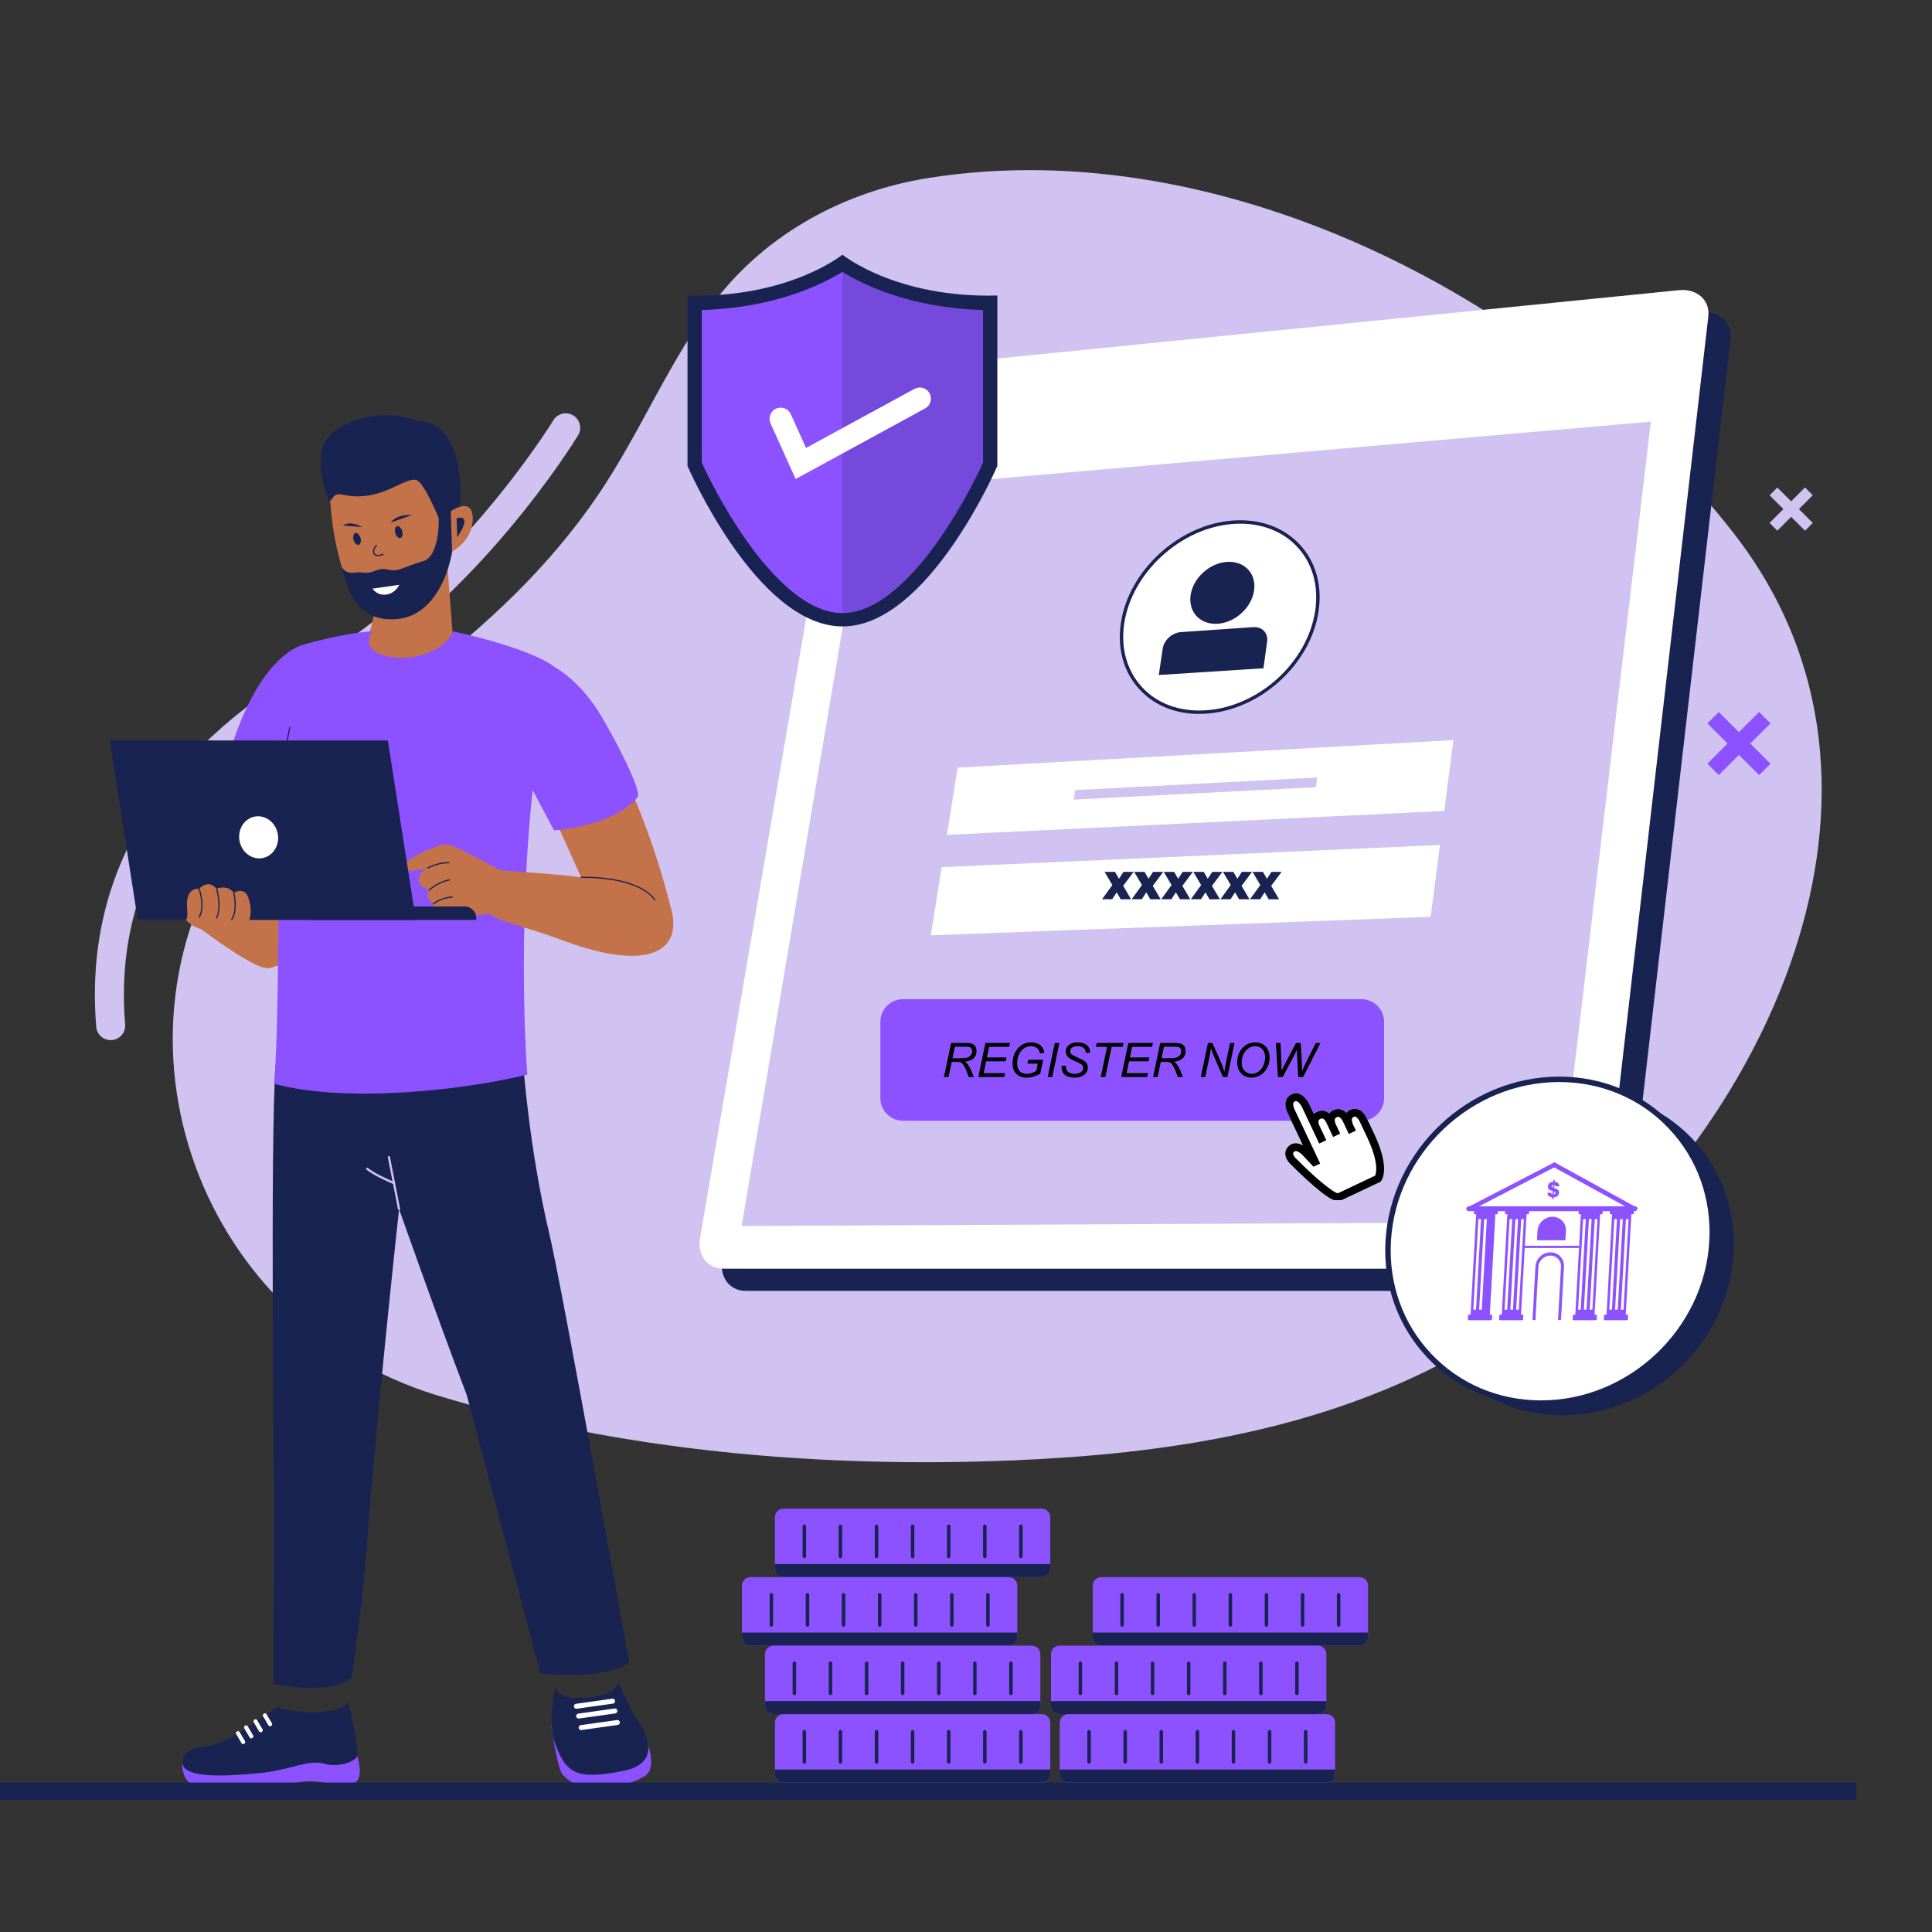 <svg xmlns="http://www.w3.org/2000/svg" xmlns:xlink="http://www.w3.org/1999/xlink" width="500" zoomAndPan="magnify" viewBox="0 0 375 375" height="500" preserveAspectRatio="xMidYMid meet" version="1.0"><rect x="0" y="0" width="375" height="375" fill="#333333" stroke="none"/><defs><filter x="0%" y="0%" width="100%" height="100%" id="f0c734a643"><feColorMatrix values="0 0 0 0 1 0 0 0 0 1 0 0 0 0 1 0 0 0 1 0" color-interpolation-filters="sRGB"/></filter><mask id="a7fd4dfac8"><g filter="url(#f0c734a643)"><rect x="-37.5" width="450" fill="#000000" y="-37.5" height="450" fill-opacity="0.2"/></g></mask><clipPath id="78616110dd"><rect x="0" width="30" y="0" height="69"/></clipPath><clipPath id="6be9ec9ae9"><path d="M 0 345 L 361 345 L 361 349.355 L 0 349.355 Z M 0 345 " clip-rule="nonzero"/></clipPath><clipPath id="26e6827027"><path d="M 169.984 187.5 L 286.543 187.5 L 286.543 212.242 L 169.984 212.242 Z M 169.984 187.5 " clip-rule="nonzero"/></clipPath><clipPath id="feeb7b5e25"><path d="M 275.934 187.5 L 169.984 187.5 L 169.984 212.242 L 275.934 212.242 L 286.453 199.871 Z M 275.934 187.5 " clip-rule="nonzero"/></clipPath><clipPath id="dee3825018"><path d="M 170.773 193.945 L 269 193.945 L 269 218 L 170.773 218 Z M 170.773 193.945 " clip-rule="nonzero"/></clipPath><clipPath id="2eced69433"><path d="M 249.293 212.129 L 268.652 212.129 L 268.652 232.945 L 249.293 232.945 Z M 249.293 212.129 " clip-rule="nonzero"/></clipPath><clipPath id="8c20e12a00"><path d="M 249 212 L 269 212 L 269 232.945 L 249 232.945 Z M 249 212 " clip-rule="nonzero"/></clipPath><clipPath id="8a83dc6c67"><path d="M 249.293 212.129 L 268.652 212.129 L 268.652 232.945 L 249.293 232.945 Z M 249.293 212.129 " clip-rule="nonzero"/></clipPath></defs><path fill="#d0c3f1" d="M 239.781 278.523 C 225.828 281.438 211.41 282.84 196.75 283.453 C 159.547 285 120.445 281.723 84.789 270.82 C 37.324 256.309 17.535 198.555 48.281 158.785 C 57.242 147.203 69.105 140.426 80.602 131.848 C 94.133 121.754 106.531 110.129 116.066 96.109 C 124.395 83.871 129.883 69.863 138.98 58.145 C 149.031 45.199 164.055 37.129 180.125 34.562 C 237.805 25.355 301.676 58.641 336.59 103.605 C 375.051 153.141 342.242 220.566 297.82 253.43 C 279.984 266.621 260.387 274.227 239.781 278.523 Z M 239.781 278.523 " fill-opacity="1" fill-rule="nonzero"/><path fill="#d0c3f1" d="M 21.477 201.887 C 20.027 201.887 18.801 200.781 18.68 199.312 C 16.281 170.078 30.473 146.262 60.859 128.531 C 88.41 112.465 107.219 81.883 107.41 81.57 C 108.215 80.254 109.938 79.82 111.266 80.629 C 112.586 81.434 113.008 83.156 112.211 84.484 C 111.422 85.785 92.496 116.578 63.699 133.379 C 35.336 149.926 22.07 171.949 24.289 198.855 C 24.418 200.402 23.262 201.75 21.723 201.879 C 21.633 201.887 21.559 201.887 21.477 201.887 Z M 21.477 201.887 " fill-opacity="1" fill-rule="nonzero"/><path fill="#8c52ff" d="M 107.016 334.969 C 107.016 334.969 108.125 343.211 109.215 344.457 C 112.871 348.664 121.105 347.242 125.191 344.707 C 127.773 343.102 125.375 337.559 125.375 337.559 Z M 107.016 334.969 " fill-opacity="1" fill-rule="nonzero"/><path fill="#192351" d="M 120.008 326.5 C 120.008 326.5 122.555 332.125 122.957 332.723 C 123.367 333.316 130.305 341.828 121.086 343.707 C 111.871 345.586 109.793 344.266 107.609 338.035 C 106.355 334.434 107.723 327.445 107.723 327.445 C 107.723 327.445 108.227 329.523 111.395 329.57 C 116.957 329.645 119.395 328.516 120.008 326.5 Z M 120.008 326.5 " fill-opacity="1" fill-rule="nonzero"/><path fill="#ffffff" d="M 118.973 330.672 L 111.934 331.66 C 111.668 331.695 111.43 331.512 111.395 331.246 C 111.359 330.98 111.543 330.742 111.809 330.707 L 118.844 329.719 C 119.109 329.68 119.348 329.863 119.383 330.129 C 119.422 330.395 119.238 330.633 118.973 330.672 Z M 118.973 330.672 " fill-opacity="1" fill-rule="nonzero"/><path fill="#ffffff" d="M 119.41 332.574 L 112.375 333.566 C 112.109 333.602 111.871 333.418 111.836 333.152 C 111.797 332.887 111.98 332.648 112.246 332.613 L 119.281 331.621 C 119.547 331.586 119.785 331.77 119.824 332.035 C 119.859 332.293 119.676 332.539 119.41 332.574 Z M 119.41 332.574 " fill-opacity="1" fill-rule="nonzero"/><path fill="#ffffff" d="M 119.895 334.812 L 112.859 335.801 C 112.594 335.836 112.355 335.652 112.32 335.387 C 112.285 335.121 112.465 334.883 112.73 334.848 L 119.77 333.859 C 120.035 333.82 120.273 334.004 120.309 334.27 C 120.344 334.535 120.164 334.773 119.895 334.812 Z M 119.895 334.812 " fill-opacity="1" fill-rule="nonzero"/><path fill="#192351" d="M 106.566 239.203 C 102.719 222.977 101.547 206.449 101.547 206.449 L 86.449 194.652 L 53.496 206.688 C 52.395 221.395 53.23 287.281 53.184 296.344 C 53.137 305.402 53.082 326.859 53.082 326.859 C 53.082 326.859 63.957 329.277 68.301 325.613 C 68.301 325.613 70.488 309.801 71.02 302.406 C 72.816 277.195 77.461 234.676 77.461 234.676 C 77.461 234.676 84.543 254.852 90.609 270.809 L 104.891 324.836 C 118.312 326.137 122.121 322.68 122.121 322.68 C 122.121 322.68 109.16 250.121 106.566 239.203 Z M 106.566 239.203 " fill-opacity="1" fill-rule="nonzero"/><path fill="#d0c3f1" d="M 77.461 234.898 C 77.359 234.898 77.27 234.824 77.25 234.723 L 75.281 224.645 C 75.262 224.527 75.336 224.418 75.445 224.398 C 75.562 224.379 75.676 224.453 75.691 224.562 L 77.664 234.641 C 77.68 234.758 77.605 234.871 77.496 234.887 C 77.488 234.898 77.48 234.898 77.461 234.898 Z M 77.461 234.898 " fill-opacity="1" fill-rule="nonzero"/><path fill="#d0c3f1" d="M 76.48 229.859 C 76.453 229.859 76.426 229.848 76.398 229.84 C 76.242 229.777 72.66 228.293 71.141 227.035 C 71.047 226.965 71.039 226.824 71.113 226.734 C 71.184 226.641 71.324 226.633 71.414 226.707 C 72.891 227.914 76.527 229.426 76.562 229.445 C 76.672 229.492 76.719 229.609 76.684 229.719 C 76.645 229.812 76.562 229.859 76.48 229.859 Z M 76.48 229.859 " fill-opacity="1" fill-rule="nonzero"/><path fill="#8c52ff" d="M 35.418 341.938 C 35.418 341.938 34.559 346.895 40.395 347.492 C 46.23 348.086 50.324 347.766 53.34 347.113 C 56.352 346.457 58.047 345.512 61.219 345.777 C 64.387 346.043 67.629 347.363 69.227 345.75 C 70.535 344.43 69.336 340.82 69.336 340.82 L 51.863 340.902 Z M 35.418 341.938 " fill-opacity="1" fill-rule="nonzero"/><path fill="#192351" d="M 53.898 331.285 C 53.898 331.285 46.973 336.223 43.562 337.906 C 40.156 339.586 35.73 338.422 35.43 341.938 C 35.125 345.457 44.746 344.688 50.379 344.164 C 56.016 343.645 59.961 341.445 62.914 342.324 C 65.863 343.195 69.141 341.793 69.352 340.82 C 69.562 339.852 68.145 331.293 67.391 330.477 C 67.391 330.477 66.98 332.164 61.43 332.309 C 55.875 332.449 53.898 331.285 53.898 331.285 Z M 53.898 331.285 " fill-opacity="1" fill-rule="nonzero"/><path fill="#ffffff" d="M 47.438 338.43 L 47.355 338.484 C 47.191 338.586 46.988 338.531 46.891 338.367 L 45.836 336.578 C 45.742 336.414 45.789 336.203 45.953 336.113 L 46.039 336.059 C 46.203 335.957 46.402 336.012 46.504 336.176 L 47.559 337.961 C 47.66 338.117 47.605 338.328 47.438 338.43 Z M 47.438 338.43 " fill-opacity="1" fill-rule="nonzero"/><path fill="#ffffff" d="M 49.016 337.312 L 48.934 337.367 C 48.766 337.469 48.566 337.414 48.465 337.25 L 47.41 335.461 C 47.32 335.297 47.367 335.086 47.531 334.996 L 47.613 334.938 C 47.777 334.84 47.98 334.895 48.082 335.059 L 49.133 336.844 C 49.227 337.012 49.172 337.219 49.016 337.312 Z M 49.016 337.312 " fill-opacity="1" fill-rule="nonzero"/><path fill="#ffffff" d="M 50.848 336.129 L 50.766 336.184 C 50.598 336.285 50.398 336.23 50.297 336.066 L 49.242 334.281 C 49.152 334.113 49.199 333.902 49.363 333.812 L 49.445 333.758 C 49.609 333.656 49.812 333.711 49.914 333.875 L 50.965 335.664 C 51.059 335.828 51.012 336.039 50.848 336.129 Z M 50.848 336.129 " fill-opacity="1" fill-rule="nonzero"/><path fill="#ffffff" d="M 52.66 334.969 L 52.578 335.023 C 52.414 335.121 52.211 335.066 52.109 334.902 L 51.059 333.117 C 50.965 332.953 51.012 332.742 51.176 332.648 L 51.258 332.594 C 51.426 332.492 51.625 332.547 51.727 332.715 L 52.781 334.5 C 52.871 334.656 52.816 334.867 52.66 334.969 Z M 52.66 334.969 " fill-opacity="1" fill-rule="nonzero"/><path fill="#c47249" d="M 68.512 171.172 C 57.883 172.836 39.672 177.289 39.672 177.289 C 40.383 166.414 41.695 157.805 43.309 150.996 C 49.043 126.754 60.266 125.254 60.266 125.254 L 68.574 129.469 L 78.203 133.555 C 78.203 133.555 79.137 169.504 68.512 171.172 Z M 68.512 171.172 " fill-opacity="1" fill-rule="nonzero"/><path fill="#c47249" d="M 56.582 173.359 C 56.582 173.359 61.273 186.516 52.094 187.906 C 48.738 188.422 32.789 175.531 32.789 175.531 L 43.336 168.871 Z M 56.582 173.359 " fill-opacity="1" fill-rule="nonzero"/><path fill="#8c52ff" d="M 68.574 129.469 C 67.879 138.555 66.062 150.172 61.355 151.18 C 55.512 152.426 47.137 151.527 43.297 150.996 C 49.031 126.754 59.102 125.062 59.102 125.062 Z M 68.574 129.469 " fill-opacity="1" fill-rule="nonzero"/><path fill="#192351" d="M 54.895 151.902 C 54.895 151.902 54.887 151.902 54.895 151.902 C 54.824 151.902 54.777 151.848 54.777 151.785 C 54.777 151.711 55.227 144.867 56.152 141.168 C 56.168 141.102 56.234 141.066 56.289 141.082 C 56.352 141.102 56.391 141.168 56.371 141.223 C 55.445 144.914 55.008 151.73 55.008 151.805 C 55.008 151.848 54.961 151.902 54.895 151.902 Z M 54.895 151.902 " fill-opacity="1" fill-rule="nonzero"/><path fill="#c47249" d="M 63.418 132.098 C 63.453 131.996 72.496 141.578 78.395 139.645 C 84.992 137.473 87.941 124.035 87.941 124.035 L 86.898 110.539 L 86.887 110.32 L 86.871 109.516 L 85.57 109.988 L 80.391 111.879 L 78.312 112.637 L 73 114.57 C 73 114.57 72.906 118.062 72.246 120.891 C 72.176 121.195 72.109 121.469 72.039 121.746 C 71.891 122.211 71.672 122.652 71.422 123.02 C 70.855 123.906 70.148 124.473 70.148 124.484 C 68.812 127.297 63.461 132.098 63.418 132.098 Z M 63.418 132.098 " fill-opacity="1" fill-rule="nonzero"/><path fill="#c47249" d="M 65.422 106.562 C 67.09 113.895 70.039 121.23 77.141 120.141 C 82.105 119.371 86.887 112.492 87.961 106.18 C 88.508 102.918 89.023 100.078 89.012 97.934 C 89.004 96.238 88.922 95.176 88.922 95.176 L 87.703 91.492 L 86.98 89.34 C 86.98 89.34 85.387 88.047 83.598 86.594 C 81.371 84.77 77.945 87.406 77.891 87.277 C 77.801 87.086 67.824 85.695 64.691 89.688 C 64.68 89.699 64.672 89.707 64.672 89.715 C 64.387 90.082 64.168 90.449 64.031 90.824 C 63.91 91.137 63.855 91.457 63.855 91.777 C 63.855 92.391 63.883 93.316 63.922 94.48 C 63.949 94.965 63.965 95.496 64.004 96.066 C 64.059 97.016 64.141 98.062 64.25 99.16 C 64.469 101.461 64.836 104.027 65.422 106.562 Z M 65.422 106.562 " fill-opacity="1" fill-rule="nonzero"/><path fill="#192351" d="M 66.285 109.926 C 67.812 116.621 70.664 120.793 77.215 120.141 C 83.48 119.527 86.777 112.832 87.758 107.059 C 87.227 105.695 86.676 102.312 86.676 102.312 C 86.676 102.312 85.074 99.82 85.094 99.914 C 85.305 100.949 85.23 108.02 82.188 108.898 C 78.879 109.863 77.699 110.715 76.434 110.695 C 75.172 110.676 74.793 110.238 73.688 110.512 C 72.57 110.789 71.809 111.375 70.305 111.117 C 68.895 110.887 67.336 111.887 66.285 109.926 Z M 66.285 109.926 " fill-opacity="1" fill-rule="nonzero"/><path fill="#192351" d="M 89.344 97.852 C 89.344 97.852 90.535 81.801 81.18 81.801 C 81.18 81.801 73.898 78.391 65.844 83.039 C 60.551 86.09 62.465 92.492 62.996 94.707 C 63.324 96.102 63.895 97.254 64.074 97.184 C 64.59 96.973 64.645 95.578 66.523 96.012 C 74.137 97.75 78.91 92.043 81.043 93.289 C 83.176 94.535 87.766 107.059 87.766 107.059 C 87.766 107.059 88.152 101.141 89.344 97.852 Z M 89.344 97.852 " fill-opacity="1" fill-rule="nonzero"/><path fill="#c47249" d="M 87.492 99.242 C 87.492 99.242 91.707 96.219 91.762 100.602 C 91.816 104.98 87.75 107.066 87.75 107.066 Z M 87.492 99.242 " fill-opacity="1" fill-rule="nonzero"/><path fill="#192351" d="M 88.621 100.602 C 88.621 100.602 91.973 99.418 88.758 104.273 Z M 88.621 100.602 " fill-opacity="1" fill-rule="nonzero"/><path fill="#192351" d="M 69.973 104.41 C 70.062 104.727 70.074 105.016 70.008 105.277 C 69.941 105.539 69.816 105.695 69.633 105.75 C 69.449 105.801 69.258 105.734 69.062 105.551 C 68.867 105.363 68.727 105.113 68.633 104.797 C 68.543 104.48 68.531 104.191 68.598 103.93 C 68.664 103.668 68.789 103.512 68.977 103.457 C 69.16 103.406 69.352 103.473 69.543 103.66 C 69.738 103.844 69.883 104.094 69.973 104.41 Z M 69.973 104.41 " fill-opacity="1" fill-rule="nonzero"/><path fill="#192351" d="M 78.062 103.082 C 78.152 103.398 78.164 103.688 78.098 103.949 C 78.031 104.207 77.906 104.367 77.723 104.418 C 77.535 104.473 77.348 104.406 77.152 104.219 C 76.957 104.035 76.812 103.781 76.723 103.465 C 76.633 103.148 76.621 102.863 76.688 102.602 C 76.754 102.34 76.879 102.184 77.066 102.129 C 77.25 102.078 77.438 102.145 77.633 102.328 C 77.828 102.516 77.973 102.766 78.062 103.082 Z M 78.062 103.082 " fill-opacity="1" fill-rule="nonzero"/><path fill="#192351" d="M 70.305 102.32 C 70.305 102.32 68.207 100.957 66.551 101.984 Z M 70.305 102.32 " fill-opacity="1" fill-rule="nonzero"/><path fill="#192351" d="M 79.973 99.977 C 79.805 99.969 77.215 99.684 75.793 101.434 Z M 79.973 99.977 " fill-opacity="1" fill-rule="nonzero"/><path fill="#192351" d="M 73.348 107.938 C 72.836 107.938 72.605 107.699 72.504 107.516 C 72.203 106.977 72.531 106.133 73.008 105.766 C 73.062 105.723 73.137 105.738 73.184 105.793 C 73.219 105.848 73.211 105.922 73.156 105.969 C 72.723 106.297 72.504 107.012 72.715 107.398 C 72.918 107.766 73.477 107.793 74.281 107.48 C 74.348 107.453 74.418 107.488 74.438 107.555 C 74.465 107.617 74.43 107.691 74.363 107.707 C 73.941 107.875 73.613 107.938 73.348 107.938 Z M 73.348 107.938 " fill-opacity="1" fill-rule="nonzero"/><path fill="#ffffff" d="M 72.293 114.258 C 72.293 114.258 72.395 114.434 72.625 114.645 C 73.016 115.027 73.785 115.551 74.949 115.414 C 76.098 115.277 76.82 114.535 77.195 114.02 C 77.398 113.727 77.496 113.516 77.496 113.516 Z M 72.293 114.258 " fill-opacity="1" fill-rule="nonzero"/><path fill="#8c52ff" d="M 108.664 130.375 C 101.859 143.32 100.695 186.012 102.352 208.594 C 87.41 212.121 65.938 213.871 53.211 210.352 C 55.051 186.23 52.094 146.426 59.102 125.062 C 59.102 125.062 67.082 122.762 72.32 122.551 C 67.906 128.531 84.461 130.156 87.961 122.551 C 87.961 122.551 104.836 126.059 108.664 130.375 Z M 108.664 130.375 " fill-opacity="1" fill-rule="nonzero"/><path fill="#192351" d="M 54.895 151.902 C 54.895 151.902 54.887 151.902 54.895 151.902 C 54.824 151.902 54.777 151.848 54.777 151.785 C 54.777 151.711 55.227 144.867 56.152 141.168 C 56.168 141.102 56.234 141.066 56.289 141.082 C 56.352 141.102 56.391 141.168 56.371 141.223 C 55.445 144.914 55.008 151.73 55.008 151.805 C 55.008 151.848 54.961 151.902 54.895 151.902 Z M 54.895 151.902 " fill-opacity="1" fill-rule="nonzero"/><path fill="#c47249" d="M 130.34 176.684 C 132.43 185.012 125.172 188.465 109.508 182.621 C 102.105 179.863 96.766 178.895 95.023 177.328 L 95.984 168.734 C 97.285 169.129 105.457 169.328 112.805 170.289 L 106.457 156.246 C 108.188 156.109 114.848 154.543 120.637 149.172 C 125.961 160.789 128.543 169.539 130.34 176.684 Z M 130.34 176.684 " fill-opacity="1" fill-rule="nonzero"/><path fill="#8c52ff" d="M 107.758 129.566 C 107.758 129.566 112.578 131.977 116.828 139.195 C 120.676 145.738 124.551 153.816 123.754 154.742 C 118.852 160.496 107.539 161.176 107.539 161.176 L 102.398 151.492 Z M 107.758 129.566 " fill-opacity="1" fill-rule="nonzero"/><path fill="#192351" d="M 127.105 174.781 C 127.07 174.781 127.031 174.762 127.016 174.734 C 123.625 170.051 112.906 170.391 112.805 170.402 C 112.742 170.402 112.695 170.355 112.688 170.289 C 112.688 170.227 112.73 170.172 112.797 170.172 C 112.824 170.172 115.555 170.078 118.68 170.566 C 121.574 171.023 125.395 172.094 127.207 174.598 C 127.242 174.652 127.234 174.727 127.18 174.762 C 127.16 174.77 127.133 174.781 127.105 174.781 Z M 127.105 174.781 " fill-opacity="1" fill-rule="nonzero"/><path fill="#c47249" d="M 85.266 177.793 C 86.227 177.16 87.402 176.914 91.387 177.492 C 93.785 177.84 97.625 176.961 98.668 176.73 L 98.285 169.336 C 96.738 168.934 94.219 167.277 92.34 166.387 C 89.984 165.277 87.402 163.383 85.422 164.062 C 82.059 165.195 78.066 167.184 78.559 168.441 C 79.074 169.695 83.031 168.457 83.031 168.457 C 83.031 168.457 80.996 169.574 81.254 170.934 C 81.512 172.289 83.297 172.738 83.297 172.738 C 82.336 174.148 84.066 175.457 84.066 175.457 C 83.277 176.73 84.496 178.289 85.266 177.793 Z M 85.266 177.793 " fill-opacity="1" fill-rule="nonzero"/><path fill="#192351" d="M 84.074 175.578 C 84.039 175.578 84.012 175.559 83.984 175.531 C 83.945 175.484 83.945 175.41 84.004 175.367 C 84.066 175.32 85.504 174.129 87.766 173.992 C 87.766 173.992 87.766 173.992 87.777 173.992 C 87.84 173.992 87.887 174.039 87.895 174.102 C 87.895 174.164 87.852 174.223 87.785 174.223 C 85.605 174.359 84.168 175.531 84.156 175.539 C 84.129 175.566 84.102 175.578 84.074 175.578 Z M 84.074 175.578 " fill-opacity="1" fill-rule="nonzero"/><path fill="#192351" d="M 83.305 172.855 C 83.27 172.855 83.242 172.848 83.223 172.82 C 83.176 172.773 83.188 172.699 83.234 172.652 C 83.305 172.59 85.109 171.016 87.246 170.668 C 87.309 170.648 87.363 170.695 87.383 170.758 C 87.391 170.82 87.348 170.875 87.289 170.895 C 85.219 171.234 83.406 172.82 83.387 172.828 C 83.359 172.848 83.332 172.855 83.305 172.855 Z M 83.305 172.855 " fill-opacity="1" fill-rule="nonzero"/><path fill="#192351" d="M 83.039 168.578 C 83.004 168.578 82.957 168.559 82.938 168.523 C 82.91 168.469 82.93 168.395 82.984 168.367 C 83.004 168.359 84.863 167.32 87.09 167.32 C 87.164 167.32 87.246 167.359 87.234 167.441 C 87.234 167.504 87.18 167.559 87.117 167.559 C 87.109 167.559 87.09 167.559 87.082 167.559 C 84.918 167.559 83.113 168.559 83.094 168.566 C 83.078 168.566 83.059 168.578 83.039 168.578 Z M 83.039 168.578 " fill-opacity="1" fill-rule="nonzero"/><path fill="#192351" d="M 92.457 178.562 L 60.211 178.562 L 60.211 175.941 L 90.16 175.941 C 91.422 175.941 92.449 176.969 92.449 178.234 L 92.449 178.562 Z M 92.457 178.562 " fill-opacity="1" fill-rule="nonzero"/><path fill="#192351" d="M 26.742 178.562 L 80.715 178.562 L 75.281 143.715 L 21.309 143.715 Z M 26.742 178.562 " fill-opacity="1" fill-rule="nonzero"/><path fill="#ffffff" d="M 53.914 161.844 C 54.012 162.379 54.012 162.91 53.914 163.438 C 53.816 163.969 53.625 164.453 53.348 164.895 C 53.07 165.336 52.719 165.699 52.305 165.988 C 51.887 166.273 51.43 166.465 50.938 166.555 C 50.445 166.645 49.953 166.629 49.461 166.508 C 48.969 166.387 48.516 166.168 48.098 165.855 C 47.68 165.539 47.332 165.152 47.055 164.695 C 46.773 164.234 46.586 163.738 46.488 163.207 C 46.391 162.672 46.391 162.141 46.488 161.613 C 46.586 161.082 46.773 160.598 47.055 160.156 C 47.332 159.715 47.68 159.352 48.098 159.062 C 48.516 158.777 48.973 158.586 49.465 158.496 C 49.957 158.406 50.449 158.422 50.941 158.543 C 51.434 158.664 51.887 158.883 52.305 159.195 C 52.723 159.512 53.07 159.898 53.348 160.355 C 53.629 160.816 53.816 161.312 53.914 161.844 Z M 53.914 161.844 " fill-opacity="1" fill-rule="nonzero"/><path fill="#c47249" d="M 36.07 178.535 C 36.07 178.535 36.52 178.324 36.309 176.301 C 36.098 174.285 36.719 172.305 38.664 172.527 C 38.664 172.527 40.32 170.52 42.051 172.508 C 42.051 172.508 44.059 171.602 45.379 173.27 C 45.379 173.27 47.035 172.344 47.871 173.57 C 48.703 174.797 49.117 178.352 47.879 179.23 C 46.633 180.113 43.453 180.598 40.539 180.551 C 37.629 180.504 36.07 178.535 36.07 178.535 Z M 36.07 178.535 " fill-opacity="1" fill-rule="nonzero"/><path fill="#192351" d="M 38.664 178.125 C 38.645 178.125 38.625 178.113 38.605 178.105 C 38.551 178.07 38.535 178.004 38.562 177.949 C 39.715 175.969 38.562 172.59 38.551 172.562 C 38.535 172.5 38.562 172.434 38.625 172.414 C 38.691 172.398 38.754 172.426 38.773 172.488 C 38.816 172.637 39.973 176.008 38.773 178.07 C 38.746 178.105 38.699 178.125 38.664 178.125 Z M 38.664 178.125 " fill-opacity="1" fill-rule="nonzero"/><path fill="#192351" d="M 42.051 178.297 C 42.035 178.297 42.023 178.297 42.008 178.289 C 41.949 178.262 41.922 178.195 41.941 178.133 C 42.949 175.824 41.941 172.57 41.934 172.535 C 41.914 172.473 41.949 172.406 42.008 172.387 C 42.07 172.371 42.133 172.406 42.152 172.461 C 42.199 172.598 43.195 175.844 42.152 178.223 C 42.145 178.27 42.098 178.297 42.051 178.297 Z M 42.051 178.297 " fill-opacity="1" fill-rule="nonzero"/><path fill="#192351" d="M 44.965 178.602 C 44.945 178.602 44.918 178.59 44.902 178.582 C 44.848 178.547 44.836 178.473 44.863 178.426 C 46.074 176.586 45.27 173.324 45.258 173.297 C 45.238 173.23 45.277 173.168 45.34 173.156 C 45.406 173.141 45.469 173.176 45.477 173.242 C 45.516 173.379 46.32 176.629 45.059 178.555 C 45.039 178.582 45 178.602 44.965 178.602 Z M 44.965 178.602 " fill-opacity="1" fill-rule="nonzero"/><path fill="#192351" d="M 307.871 250.555 L 144.707 250.555 C 141.645 250.555 139.621 247.898 140.188 244.617 L 168.004 82.129 C 168.508 79.188 171.293 76.578 174.234 76.277 L 330.207 60.629 C 333.715 60.281 336.27 62.578 335.895 65.785 L 315.32 244.004 C 314.898 247.621 311.555 250.555 307.871 250.555 Z M 307.871 250.555 " fill-opacity="1" fill-rule="nonzero"/><path fill="#ffffff" d="M 303.555 246.246 L 140.391 246.246 C 137.332 246.246 135.305 243.59 135.875 240.312 L 163.688 77.824 C 164.191 74.883 166.977 72.273 169.918 71.969 L 325.891 56.324 C 329.398 55.973 331.957 58.273 331.578 61.48 L 311.004 239.699 C 310.59 243.316 307.246 246.246 303.555 246.246 Z M 303.555 246.246 " fill-opacity="1" fill-rule="nonzero"/><path fill="#d0c3f1" d="M 302.035 237.207 L 143.953 237.977 L 168.059 95.113 L 320.43 81.836 Z M 302.035 237.207 " fill-opacity="1" fill-rule="nonzero"/><path fill="#8c52ff" d="M 175.91 82.488 C 175.68 83.863 174.379 85.07 173.004 85.199 C 171.633 85.328 170.715 84.32 170.945 82.953 C 171.172 81.59 172.465 80.379 173.84 80.242 C 175.203 80.113 176.129 81.113 175.91 82.488 Z M 175.91 82.488 " fill-opacity="1" fill-rule="nonzero"/><path fill="#8c52ff" d="M 193.297 80.848 C 193.078 82.23 191.758 83.457 190.355 83.586 C 188.957 83.715 188.012 82.699 188.23 81.324 C 188.453 79.949 189.77 78.723 191.164 78.586 C 192.566 78.457 193.516 79.465 193.297 80.848 Z M 193.297 80.848 " fill-opacity="1" fill-rule="nonzero"/><path fill="#8c52ff" d="M 184.559 81.672 C 184.328 83.047 183.027 84.273 181.637 84.402 C 180.25 84.531 179.316 83.523 179.547 82.148 C 179.777 80.773 181.078 79.555 182.461 79.426 C 183.844 79.289 184.785 80.297 184.559 81.672 Z M 184.559 81.672 " fill-opacity="1" fill-rule="nonzero"/><path fill="#8c52ff" d="M 274.496 208.926 L 175.27 210.93 L 177.824 194.953 L 276.656 192.051 Z M 274.496 208.926 " fill-opacity="1" fill-rule="nonzero"/><path fill="#ffffff" d="M 213.922 197.242 L 213.234 203.758 L 215.715 203.758 L 215.531 205.516 L 210.832 205.516 L 211.703 197.242 Z M 213.922 197.242 " fill-opacity="1" fill-rule="nonzero"/><path fill="#ffffff" d="M 220.215 205.598 C 217.949 205.598 216.301 203.84 216.559 201.348 C 216.824 198.855 218.84 197.113 221.102 197.113 C 223.375 197.113 225.004 198.863 224.75 201.348 C 224.484 203.84 222.477 205.598 220.215 205.598 Z M 220.441 203.465 C 221.59 203.465 222.367 202.629 222.496 201.355 C 222.633 200.055 222.027 199.23 220.883 199.23 C 219.727 199.23 218.957 200.055 218.82 201.355 C 218.691 202.629 219.281 203.465 220.441 203.465 Z M 220.441 203.465 " fill-opacity="1" fill-rule="nonzero"/><path fill="#ffffff" d="M 233.379 199.965 L 230.988 199.965 C 230.785 199.535 230.355 199.285 229.742 199.285 C 228.625 199.285 227.855 200.094 227.727 201.367 C 227.578 202.785 228.203 203.547 229.512 203.547 C 230.281 203.547 230.887 203.172 231.289 202.457 L 229.062 202.457 L 229.238 200.797 L 233.379 200.797 L 233.141 203.023 C 232.535 204.234 231.16 205.57 229.082 205.57 C 226.637 205.57 225.207 203.832 225.473 201.355 C 225.73 198.891 227.508 197.152 229.953 197.152 C 231.977 197.16 233.242 198.242 233.379 199.965 Z M 233.379 199.965 " fill-opacity="1" fill-rule="nonzero"/><path fill="#ffffff" d="M 234.754 197.242 L 236.969 197.242 L 236.102 205.516 L 233.883 205.516 Z M 234.754 197.242 " fill-opacity="1" fill-rule="nonzero"/><path fill="#ffffff" d="M 245.637 197.242 L 244.766 205.516 L 242.551 205.516 L 240.074 200.891 L 239.59 205.516 L 237.375 205.516 L 238.242 197.242 L 240.461 197.242 L 242.926 201.926 L 243.418 197.242 Z M 245.637 197.242 " fill-opacity="1" fill-rule="nonzero"/><path fill="#ffffff" d="M 255.648 118.336 C 254.25 128.645 244.484 137.566 233.945 138.199 C 223.531 138.82 216.402 131.09 217.895 120.984 C 219.379 110.953 228.852 102.203 239.168 101.371 C 249.605 100.535 257.035 108.102 255.648 118.336 Z M 255.648 118.336 " fill-opacity="1" fill-rule="nonzero"/><path fill="#192351" d="M 232.766 138.574 C 228.094 138.574 223.996 136.898 221.141 133.773 C 218.098 130.457 216.824 125.895 217.559 120.938 C 219.059 110.805 228.734 101.883 239.133 101.047 C 244.391 100.629 249.016 102.25 252.215 105.621 C 255.312 108.891 256.641 113.418 255.973 118.383 C 254.551 128.852 244.676 137.887 233.957 138.535 C 233.562 138.555 233.16 138.574 232.766 138.574 Z M 240.746 101.645 C 240.23 101.645 239.719 101.664 239.188 101.707 C 229.082 102.523 219.664 111.191 218.207 121.039 C 217.504 125.793 218.719 130.156 221.625 133.332 C 224.582 136.566 228.965 138.18 233.918 137.879 C 244.336 137.254 253.938 128.469 255.312 118.301 C 255.953 113.543 254.688 109.203 251.73 106.078 C 249.008 103.191 245.141 101.645 240.746 101.645 Z M 240.746 101.645 " fill-opacity="1" fill-rule="nonzero"/><path fill="#192351" d="M 243.418 114.609 C 242.945 117.934 239.781 120.836 236.367 121.066 C 232.965 121.305 230.613 118.805 231.098 115.496 C 231.582 112.199 234.715 109.32 238.105 109.066 C 241.504 108.809 243.895 111.289 243.418 114.609 Z M 243.418 114.609 " fill-opacity="1" fill-rule="nonzero"/><path fill="#192351" d="M 245.234 129.707 L 224.922 131.016 L 225.676 125.922 C 225.922 124.254 227.488 122.816 229.184 122.695 L 243.254 121.727 C 244.977 121.605 246.188 122.871 245.949 124.559 Z M 245.234 129.707 " fill-opacity="1" fill-rule="nonzero"/><path fill="#ffffff" d="M 277.691 177.949 L 180.672 181.539 L 182.781 168.32 L 279.488 164.016 Z M 277.691 177.949 " fill-opacity="1" fill-rule="nonzero"/><path fill="#192351" d="M 216.75 173.203 L 215.879 174.543 L 213.91 174.543 L 215.906 171.785 L 214.395 169.227 L 216.41 169.227 L 217.191 170.566 L 218.07 169.227 L 220.039 169.227 L 218.008 171.941 L 219.547 174.551 L 217.531 174.551 Z M 216.75 173.203 " fill-opacity="1" fill-rule="nonzero"/><path fill="#192351" d="M 222.496 173.203 L 221.625 174.543 L 219.656 174.543 L 221.652 171.785 L 220.141 169.227 L 222.156 169.227 L 222.934 170.566 L 223.812 169.227 L 225.785 169.227 L 223.75 171.941 L 225.289 174.551 L 223.273 174.551 Z M 222.496 173.203 " fill-opacity="1" fill-rule="nonzero"/><path fill="#192351" d="M 228.238 173.203 L 227.367 174.543 L 225.398 174.543 L 227.395 171.785 L 225.887 169.227 L 227.898 169.227 L 228.68 170.566 L 229.559 169.227 L 231.527 169.227 L 229.496 171.941 L 231.035 174.551 L 229.02 174.551 Z M 228.238 173.203 " fill-opacity="1" fill-rule="nonzero"/><path fill="#192351" d="M 233.984 173.203 L 233.113 174.543 L 231.145 174.543 L 233.141 171.785 L 231.629 169.227 L 233.645 169.227 L 234.422 170.566 L 235.305 169.227 L 237.273 169.227 L 235.238 171.941 L 236.777 174.551 L 234.762 174.551 Z M 233.984 173.203 " fill-opacity="1" fill-rule="nonzero"/><path fill="#192351" d="M 239.727 173.203 L 238.855 174.543 L 236.887 174.543 L 238.887 171.785 L 237.375 169.227 L 239.391 169.227 L 240.168 170.566 L 241.047 169.227 L 243.016 169.227 L 240.984 171.941 L 242.523 174.551 L 240.508 174.551 Z M 239.727 173.203 " fill-opacity="1" fill-rule="nonzero"/><path fill="#192351" d="M 245.473 173.203 L 244.602 174.543 L 242.633 174.543 L 244.629 171.785 L 243.117 169.227 L 245.133 169.227 L 245.91 170.566 L 246.793 169.227 L 248.762 169.227 L 246.727 171.941 L 248.266 174.551 L 246.25 174.551 Z M 245.473 173.203 " fill-opacity="1" fill-rule="nonzero"/><path fill="#ffffff" d="M 280.332 157.402 L 183.789 162.047 L 185.875 149 L 282.098 143.66 Z M 280.332 157.402 " fill-opacity="1" fill-rule="nonzero"/><path fill="#d0c3f1" d="M 255.41 152.793 L 208.406 155.203 L 208.688 153.359 L 255.668 150.906 Z M 255.41 152.793 " fill-opacity="1" fill-rule="nonzero"/><path fill="#192351" d="M 328.227 220.766 C 328.926 221.48 329.582 222.234 330.203 223.02 C 330.824 223.809 331.402 224.625 331.938 225.473 C 332.477 226.32 332.969 227.195 333.414 228.094 C 333.863 228.996 334.262 229.918 334.617 230.863 C 334.973 231.809 335.277 232.773 335.535 233.754 C 335.793 234.734 336.004 235.727 336.16 236.734 C 336.32 237.738 336.43 238.754 336.488 239.777 C 336.547 240.801 336.555 241.824 336.512 242.855 C 336.469 243.883 336.375 244.91 336.23 245.934 C 336.086 246.961 335.895 247.98 335.652 248.992 C 335.406 250.004 335.117 251.004 334.777 251.992 C 334.438 252.98 334.051 253.953 333.617 254.91 C 333.184 255.867 332.703 256.801 332.18 257.715 C 331.656 258.629 331.094 259.52 330.484 260.383 C 329.875 261.246 329.23 262.078 328.543 262.883 C 327.855 263.688 327.133 264.457 326.375 265.195 C 325.617 265.934 324.828 266.633 324.004 267.297 C 323.18 267.961 322.328 268.586 321.449 269.168 C 320.57 269.75 319.664 270.293 318.734 270.789 C 317.809 271.289 316.859 271.738 315.891 272.145 C 314.926 272.555 313.941 272.914 312.941 273.227 C 311.945 273.539 310.938 273.801 309.918 274.016 C 308.902 274.23 307.879 274.395 306.848 274.508 C 305.82 274.625 304.789 274.688 303.762 274.703 C 302.73 274.719 301.703 274.68 300.684 274.594 C 299.664 274.508 298.652 274.371 297.652 274.184 C 296.648 273.996 295.66 273.762 294.688 273.477 C 293.715 273.191 292.762 272.859 291.828 272.477 C 290.891 272.098 289.98 271.668 289.094 271.195 C 288.203 270.723 287.344 270.207 286.512 269.648 C 285.68 269.09 284.879 268.488 284.109 267.844 C 283.34 267.203 282.609 266.523 281.91 265.805 C 281.211 265.09 280.555 264.336 279.934 263.551 C 279.312 262.766 278.734 261.945 278.199 261.098 C 277.66 260.25 277.168 259.379 276.723 258.477 C 276.273 257.574 275.875 256.652 275.52 255.707 C 275.164 254.762 274.859 253.801 274.602 252.82 C 274.344 251.84 274.133 250.844 273.977 249.84 C 273.816 248.832 273.707 247.816 273.648 246.793 C 273.59 245.773 273.582 244.746 273.625 243.719 C 273.668 242.688 273.762 241.66 273.906 240.637 C 274.051 239.609 274.242 238.594 274.484 237.578 C 274.73 236.566 275.02 235.566 275.359 234.578 C 275.699 233.59 276.086 232.617 276.52 231.66 C 276.953 230.707 277.434 229.77 277.957 228.855 C 278.48 227.941 279.043 227.055 279.652 226.191 C 280.262 225.328 280.906 224.492 281.594 223.688 C 282.281 222.883 283.004 222.113 283.762 221.375 C 284.52 220.637 285.309 219.938 286.133 219.273 C 286.957 218.609 287.809 217.984 288.688 217.402 C 289.566 216.82 290.473 216.277 291.402 215.781 C 292.328 215.285 293.277 214.832 294.246 214.426 C 295.211 214.02 296.195 213.66 297.195 213.348 C 298.191 213.035 299.199 212.77 300.219 212.555 C 301.234 212.34 302.262 212.176 303.289 212.062 C 304.316 211.945 305.348 211.883 306.375 211.867 C 307.406 211.855 308.434 211.891 309.453 211.977 C 310.473 212.062 311.484 212.199 312.484 212.387 C 313.488 212.574 314.477 212.809 315.449 213.094 C 316.422 213.379 317.375 213.715 318.309 214.094 C 319.246 214.477 320.156 214.902 321.043 215.375 C 321.934 215.848 322.793 216.363 323.625 216.922 C 324.457 217.484 325.258 218.082 326.027 218.727 C 326.797 219.367 327.527 220.047 328.227 220.766 Z M 328.227 220.766 " fill-opacity="1" fill-rule="nonzero"/><path fill="#ffffff" d="M 324.039 218.41 C 324.738 219.125 325.395 219.879 326.016 220.664 C 326.637 221.453 327.215 222.27 327.75 223.117 C 328.285 223.965 328.777 224.84 329.227 225.738 C 329.676 226.641 330.074 227.562 330.43 228.508 C 330.785 229.453 331.09 230.418 331.348 231.398 C 331.605 232.379 331.816 233.371 331.973 234.379 C 332.133 235.383 332.242 236.398 332.301 237.422 C 332.359 238.445 332.363 239.469 332.324 240.5 C 332.281 241.527 332.188 242.555 332.043 243.578 C 331.898 244.605 331.707 245.625 331.461 246.637 C 331.219 247.648 330.93 248.648 330.59 249.637 C 330.25 250.625 329.863 251.598 329.43 252.555 C 328.996 253.512 328.516 254.445 327.992 255.359 C 327.469 256.273 326.902 257.164 326.297 258.027 C 325.688 258.891 325.043 259.723 324.355 260.527 C 323.668 261.332 322.945 262.102 322.188 262.84 C 321.43 263.578 320.641 264.277 319.816 264.941 C 318.992 265.605 318.141 266.23 317.262 266.812 C 316.379 267.395 315.477 267.938 314.547 268.434 C 313.621 268.934 312.672 269.383 311.703 269.789 C 310.734 270.199 309.754 270.559 308.754 270.871 C 307.758 271.184 306.75 271.445 305.73 271.66 C 304.711 271.875 303.688 272.039 302.66 272.152 C 301.633 272.27 300.602 272.332 299.57 272.348 C 298.543 272.363 297.516 272.324 296.496 272.238 C 295.477 272.152 294.465 272.016 293.465 271.828 C 292.461 271.641 291.473 271.406 290.5 271.121 C 289.527 270.836 288.574 270.504 287.641 270.121 C 286.703 269.742 285.793 269.312 284.906 268.84 C 284.016 268.367 283.156 267.852 282.324 267.293 C 281.492 266.734 280.691 266.133 279.922 265.488 C 279.152 264.848 278.422 264.168 277.723 263.449 C 277.023 262.734 276.367 261.98 275.746 261.195 C 275.125 260.41 274.547 259.59 274.012 258.742 C 273.473 257.895 272.98 257.023 272.535 256.121 C 272.086 255.219 271.688 254.297 271.332 253.352 C 270.977 252.406 270.672 251.445 270.414 250.465 C 270.156 249.484 269.945 248.488 269.789 247.484 C 269.629 246.477 269.52 245.461 269.461 244.438 C 269.402 243.418 269.395 242.391 269.438 241.363 C 269.48 240.332 269.574 239.305 269.719 238.281 C 269.863 237.254 270.055 236.238 270.297 235.223 C 270.539 234.211 270.832 233.211 271.172 232.223 C 271.512 231.234 271.898 230.262 272.332 229.305 C 272.766 228.352 273.246 227.414 273.77 226.5 C 274.293 225.586 274.855 224.699 275.465 223.836 C 276.074 222.973 276.719 222.137 277.406 221.332 C 278.094 220.527 278.816 219.758 279.574 219.02 C 280.332 218.281 281.121 217.582 281.945 216.918 C 282.77 216.254 283.621 215.629 284.5 215.047 C 285.379 214.465 286.285 213.922 287.215 213.426 C 288.141 212.93 289.09 212.477 290.059 212.07 C 291.023 211.664 292.008 211.305 293.004 210.992 C 294.004 210.68 295.012 210.414 296.031 210.199 C 297.047 209.984 298.07 209.82 299.102 209.707 C 300.129 209.59 301.16 209.527 302.188 209.512 C 303.219 209.5 304.242 209.535 305.266 209.621 C 306.285 209.707 307.297 209.844 308.297 210.031 C 309.301 210.219 310.285 210.453 311.258 210.738 C 312.234 211.023 313.188 211.359 314.121 211.738 C 315.055 212.121 315.969 212.547 316.855 213.02 C 317.742 213.492 318.605 214.008 319.438 214.566 C 320.27 215.129 321.07 215.727 321.84 216.371 C 322.605 217.012 323.34 217.691 324.039 218.41 Z M 324.039 218.41 " fill-opacity="1" fill-rule="nonzero"/><path fill="#192351" d="M 299.121 272.871 C 290.594 272.871 282.75 269.555 277.051 263.516 C 271.336 257.469 268.449 249.438 268.926 240.887 C 269.906 223.289 285.023 208.969 302.621 208.969 C 311.148 208.969 318.992 212.285 324.691 218.324 C 330.406 224.371 333.293 232.406 332.816 240.953 C 331.836 258.551 316.719 272.871 299.121 272.871 Z M 302.621 210.023 C 285.57 210.023 270.922 223.895 269.98 240.953 C 269.52 249.207 272.305 256.965 277.82 262.793 C 283.328 268.609 290.895 271.816 299.129 271.816 C 316.18 271.816 330.828 257.945 331.773 240.898 C 332.23 232.645 329.445 224.883 323.93 219.059 C 318.426 213.23 310.855 210.023 302.621 210.023 Z M 302.621 210.023 " fill-opacity="1" fill-rule="nonzero"/><path fill="#8c52ff" d="M 285.461 234.98 L 285.094 234.219 L 301.723 225.598 L 301.914 225.707 L 317.391 234.219 L 316.941 234.98 L 301.668 226.586 Z M 285.461 234.98 " fill-opacity="1" fill-rule="nonzero"/><path fill="#8c52ff" d="M 312.965 234.594 L 311.766 256.215 L 315.5 256.215 L 316.703 234.594 Z M 316.105 236.629 L 315.125 254.211 L 314.613 254.211 L 315.594 236.629 Z M 314.98 236.629 L 314 254.211 L 313.484 254.211 L 314.465 236.629 Z M 313.852 236.629 L 312.871 254.211 L 312.359 254.211 L 313.34 236.629 Z M 313.852 236.629 " fill-opacity="1" fill-rule="nonzero"/><path fill="#8c52ff" d="M 317.105 235.668 L 312.449 235.668 L 312.516 234.594 L 317.16 234.594 Z M 317.105 235.668 " fill-opacity="1" fill-rule="nonzero"/><path fill="#8c52ff" d="M 315.961 256.242 L 311.305 256.242 L 311.371 255.18 L 316.016 255.18 Z M 315.961 256.242 " fill-opacity="1" fill-rule="nonzero"/><path fill="#8c52ff" d="M 306.91 234.594 L 305.707 256.215 L 309.445 256.215 L 310.645 234.594 Z M 310.059 236.629 L 309.078 254.211 L 308.566 254.211 L 309.547 236.629 Z M 308.926 236.629 L 307.945 254.211 L 307.43 254.211 L 308.41 236.629 Z M 307.797 236.629 L 306.816 254.211 L 306.305 254.211 L 307.285 236.629 Z M 307.797 236.629 " fill-opacity="1" fill-rule="nonzero"/><path fill="#8c52ff" d="M 311.051 235.668 L 306.395 235.668 L 306.461 234.594 L 311.105 234.594 Z M 311.051 235.668 " fill-opacity="1" fill-rule="nonzero"/><path fill="#8c52ff" d="M 309.902 256.242 L 305.25 256.242 L 305.312 255.18 L 309.961 255.18 Z M 309.902 256.242 " fill-opacity="1" fill-rule="nonzero"/><path fill="#8c52ff" d="M 292.637 234.594 L 291.434 256.215 L 295.172 256.215 L 296.371 234.594 Z M 295.777 236.629 L 294.797 254.211 L 294.285 254.211 L 295.266 236.629 Z M 294.652 236.629 L 293.672 254.211 L 293.156 254.211 L 294.137 236.629 Z M 293.523 236.629 L 292.543 254.211 L 292.031 254.211 L 293.012 236.629 Z M 293.523 236.629 " fill-opacity="1" fill-rule="nonzero"/><path fill="#8c52ff" d="M 296.766 235.668 L 292.121 235.668 L 292.176 234.594 L 296.832 234.594 Z M 296.766 235.668 " fill-opacity="1" fill-rule="nonzero"/><path fill="#8c52ff" d="M 295.621 256.242 L 290.977 256.242 L 291.031 255.18 L 295.688 255.18 Z M 295.621 256.242 " fill-opacity="1" fill-rule="nonzero"/><path fill="#8c52ff" d="M 286.578 234.594 L 285.379 256.215 L 289.117 256.215 L 290.316 234.594 Z M 288.594 236.629 L 287.613 254.211 L 287.102 254.211 L 288.082 236.629 Z M 287.469 236.629 L 286.488 254.211 L 285.973 254.211 L 286.953 236.629 Z M 287.469 236.629 " fill-opacity="1" fill-rule="nonzero"/><path fill="#8c52ff" d="M 290.711 235.668 L 286.066 235.668 L 286.121 234.594 L 290.773 234.594 Z M 290.711 235.668 " fill-opacity="1" fill-rule="nonzero"/><path fill="#8c52ff" d="M 289.566 256.242 L 284.922 256.242 L 284.977 255.18 L 289.629 255.18 Z M 289.566 256.242 " fill-opacity="1" fill-rule="nonzero"/><path fill="#8c52ff" d="M 303.566 245.836 L 302.996 256.07 C 302.996 256.152 302.922 256.215 302.84 256.215 L 302.301 256.215 C 302.363 256.215 302.418 256.16 302.418 256.098 L 302.988 245.898 C 303.051 244.691 302.125 243.711 300.918 243.711 C 299.707 243.711 298.672 244.691 298.598 245.898 L 298.031 256.098 C 298.031 256.16 298.078 256.215 298.141 256.215 L 297.602 256.215 C 297.52 256.215 297.465 256.152 297.465 256.07 L 298.031 245.836 C 298.113 244.316 299.422 243.078 300.945 243.078 C 302.465 243.078 303.648 244.316 303.566 245.836 Z M 303.566 245.836 " fill-opacity="1" fill-rule="nonzero"/><path fill="#8c52ff" d="M 301.34 236.172 C 299.816 236.172 298.508 237.406 298.426 238.93 L 298.332 240.594 C 298.332 240.676 298.387 240.742 298.469 240.742 L 303.703 240.742 C 303.785 240.742 303.848 240.676 303.859 240.594 L 303.949 238.93 C 304.031 237.406 302.859 236.172 301.34 236.172 Z M 301.34 236.172 " fill-opacity="1" fill-rule="nonzero"/><path fill="#8c52ff" d="M 306.488 242.234 L 295.953 242.234 L 295.969 241.812 L 306.516 241.812 Z M 306.488 242.234 " fill-opacity="1" fill-rule="nonzero"/><path fill="#8c52ff" d="M 317.336 235.09 L 285.051 235.09 C 284.793 235.09 284.602 234.887 284.617 234.633 L 284.617 234.605 C 284.637 234.348 284.848 234.145 285.105 234.145 L 317.391 234.145 C 317.645 234.145 317.84 234.348 317.82 234.605 L 317.82 234.633 C 317.801 234.887 317.59 235.09 317.336 235.09 Z M 317.336 235.09 " fill-opacity="1" fill-rule="nonzero"/><path fill="#8c52ff" d="M 301.293 232.414 C 300.742 232.359 300.348 232.047 300.367 231.508 L 301.109 231.516 C 301.117 231.691 301.191 231.801 301.328 231.848 L 301.375 231.176 C 300.945 231.059 300.402 230.922 300.449 230.25 C 300.484 229.719 300.934 229.41 301.492 229.383 L 301.512 229.035 L 301.777 229.035 L 301.758 229.383 C 302.32 229.438 302.656 229.738 302.656 230.27 L 301.906 230.262 C 301.898 230.105 301.832 230.004 301.715 229.957 L 301.668 230.617 C 302.098 230.746 302.648 230.875 302.613 231.535 C 302.586 231.992 302.199 232.395 301.551 232.414 L 301.531 232.762 L 301.266 232.762 Z M 301.41 230.527 L 301.449 229.941 C 301.293 229.969 301.191 230.059 301.184 230.223 C 301.184 230.371 301.273 230.461 301.41 230.527 Z M 301.633 231.258 L 301.594 231.863 C 301.758 231.836 301.871 231.727 301.879 231.562 C 301.887 231.406 301.789 231.324 301.633 231.258 Z M 301.633 231.258 " fill-opacity="1" fill-rule="nonzero"/><path fill="#192351" d="M 163.516 49.434 C 163.516 49.434 153.133 57.891 133.445 57.359 L 133.445 90.449 C 133.445 90.449 146.887 121.59 163.531 121.59 C 180.18 121.59 193.582 90.449 193.582 90.449 L 193.582 57.359 C 173.895 57.891 163.516 49.434 163.516 49.434 Z M 163.516 49.434 " fill-opacity="1" fill-rule="nonzero"/><path fill="#8c52ff" d="M 190.805 60.18 L 190.805 89.809 C 189.863 91.859 186.773 98.301 182.352 104.629 C 177.762 111.191 170.77 119.004 163.523 119.004 L 163.504 119.004 C 156.266 118.996 149.27 111.18 144.68 104.621 C 140.242 98.301 137.148 91.859 136.215 89.797 L 136.215 60.172 C 150.23 59.793 159.465 55.262 163.504 52.777 C 167.555 55.27 176.789 59.805 190.805 60.18 Z M 190.805 60.18 " fill-opacity="1" fill-rule="nonzero"/><g mask="url(#a7fd4dfac8)"><g transform="matrix(1, 0, 0, 1, 162, 51)"><g clip-path="url(#78616110dd)"><path fill="#192351" d="M 28.805 9.18 L 28.805 38.809 C 27.863 40.859 24.773 47.301 20.352 53.629 C 15.762 60.191 8.77 68.004 1.523 68.004 L 1.504 68.004 L 1.504 1.777 C 5.555 4.27 14.789 8.805 28.805 9.18 Z M 28.805 9.18 " fill-opacity="1" fill-rule="nonzero"/></g></g></g><path fill="#ffffff" d="M 154.434 92.977 L 149.562 82.176 C 149.066 81.086 149.551 79.805 150.641 79.316 C 151.73 78.832 153.016 79.309 153.5 80.398 L 156.449 86.949 L 177.496 75.48 C 178.539 74.902 179.859 75.297 180.426 76.34 C 180.992 77.395 180.609 78.703 179.566 79.273 Z M 154.434 92.977 " fill-opacity="1" fill-rule="nonzero"/><g clip-path="url(#6be9ec9ae9)"><path fill="#192351" d="M -0.953 345.988 L 360.301 345.988 L 360.301 349.578 L -0.953 349.578 Z M -0.953 345.988 " fill-opacity="1" fill-rule="nonzero"/></g><path fill="#8c52ff" d="M 203.859 294.473 L 203.859 304.477 C 203.859 305.383 203.117 306.117 202.203 306.117 L 152.062 306.117 C 151.156 306.117 150.414 305.375 150.414 304.477 L 150.414 294.473 C 150.414 293.566 151.156 292.832 152.062 292.832 L 202.203 292.832 C 203.117 292.832 203.859 293.574 203.859 294.473 Z M 203.859 294.473 " fill-opacity="1" fill-rule="nonzero"/><path fill="#192351" d="M 203.859 303.59 L 203.859 304.477 C 203.859 305.383 203.117 306.117 202.203 306.117 L 152.062 306.117 C 151.156 306.117 150.414 305.375 150.414 304.477 L 150.414 303.59 Z M 203.859 303.59 " fill-opacity="1" fill-rule="nonzero"/><path fill="#192351" d="M 156.121 302.453 C 155.93 302.453 155.781 302.297 155.781 302.113 L 155.781 296.25 C 155.781 296.059 155.938 295.91 156.121 295.91 C 156.305 295.91 156.461 296.066 156.461 296.25 L 156.461 302.113 C 156.469 302.297 156.312 302.453 156.121 302.453 Z M 156.121 302.453 " fill-opacity="1" fill-rule="nonzero"/><path fill="#192351" d="M 163.129 302.453 C 162.938 302.453 162.789 302.297 162.789 302.113 L 162.789 296.25 C 162.789 296.059 162.945 295.91 163.129 295.91 C 163.312 295.91 163.469 296.066 163.469 296.25 L 163.469 302.113 C 163.469 302.297 163.32 302.453 163.129 302.453 Z M 163.129 302.453 " fill-opacity="1" fill-rule="nonzero"/><path fill="#192351" d="M 170.137 302.453 C 169.945 302.453 169.797 302.297 169.797 302.113 L 169.797 296.25 C 169.797 296.059 169.953 295.91 170.137 295.91 C 170.32 295.91 170.477 296.066 170.477 296.25 L 170.477 302.113 C 170.477 302.297 170.32 302.453 170.137 302.453 Z M 170.137 302.453 " fill-opacity="1" fill-rule="nonzero"/><path fill="#192351" d="M 177.137 302.453 C 176.945 302.453 176.797 302.297 176.797 302.113 L 176.797 296.25 C 176.797 296.059 176.953 295.91 177.137 295.91 C 177.32 295.91 177.477 296.066 177.477 296.25 L 177.477 302.113 C 177.484 302.297 177.328 302.453 177.137 302.453 Z M 177.137 302.453 " fill-opacity="1" fill-rule="nonzero"/><path fill="#192351" d="M 184.145 302.453 C 183.953 302.453 183.805 302.297 183.805 302.113 L 183.805 296.25 C 183.805 296.059 183.961 295.91 184.145 295.91 C 184.328 295.91 184.484 296.066 184.484 296.25 L 184.484 302.113 C 184.484 302.297 184.336 302.453 184.145 302.453 Z M 184.145 302.453 " fill-opacity="1" fill-rule="nonzero"/><path fill="#192351" d="M 191.152 302.453 C 190.961 302.453 190.816 302.297 190.816 302.113 L 190.816 296.25 C 190.816 296.059 190.973 295.91 191.152 295.91 C 191.336 295.91 191.492 296.066 191.492 296.25 L 191.492 302.113 C 191.492 302.297 191.336 302.453 191.152 302.453 Z M 191.152 302.453 " fill-opacity="1" fill-rule="nonzero"/><path fill="#192351" d="M 198.152 302.453 C 197.961 302.453 197.812 302.297 197.812 302.113 L 197.812 296.25 C 197.812 296.059 197.969 295.91 198.152 295.91 C 198.336 295.91 198.492 296.066 198.492 296.25 L 198.492 302.113 C 198.5 302.297 198.344 302.453 198.152 302.453 Z M 198.152 302.453 " fill-opacity="1" fill-rule="nonzero"/><path fill="#8c52ff" d="M 197.457 307.766 L 197.457 317.77 C 197.457 318.68 196.715 319.41 195.797 319.41 L 145.66 319.41 C 144.75 319.41 144.008 318.668 144.008 317.77 L 144.008 307.766 C 144.008 306.859 144.75 306.125 145.66 306.125 L 195.797 306.125 C 196.723 306.125 197.457 306.859 197.457 307.766 Z M 197.457 307.766 " fill-opacity="1" fill-rule="nonzero"/><path fill="#192351" d="M 197.457 316.883 L 197.457 317.77 C 197.457 318.68 196.715 319.41 195.797 319.41 L 145.66 319.41 C 144.75 319.41 144.008 318.668 144.008 317.77 L 144.008 316.883 Z M 197.457 316.883 " fill-opacity="1" fill-rule="nonzero"/><path fill="#192351" d="M 149.727 315.746 C 149.535 315.746 149.387 315.59 149.387 315.406 L 149.387 309.543 C 149.387 309.352 149.543 309.203 149.727 309.203 C 149.91 309.203 150.066 309.359 150.066 309.543 L 150.066 315.406 C 150.066 315.59 149.91 315.746 149.727 315.746 Z M 149.727 315.746 " fill-opacity="1" fill-rule="nonzero"/><path fill="#192351" d="M 156.734 315.746 C 156.543 315.746 156.395 315.59 156.395 315.406 L 156.395 309.543 C 156.395 309.352 156.551 309.203 156.734 309.203 C 156.918 309.203 157.074 309.359 157.074 309.543 L 157.074 315.406 C 157.074 315.59 156.918 315.746 156.734 315.746 Z M 156.734 315.746 " fill-opacity="1" fill-rule="nonzero"/><path fill="#192351" d="M 163.734 315.746 C 163.543 315.746 163.395 315.59 163.395 315.406 L 163.395 309.543 C 163.395 309.352 163.551 309.203 163.734 309.203 C 163.918 309.203 164.074 309.359 164.074 309.543 L 164.074 315.406 C 164.082 315.59 163.926 315.746 163.734 315.746 Z M 163.734 315.746 " fill-opacity="1" fill-rule="nonzero"/><path fill="#192351" d="M 170.742 315.746 C 170.551 315.746 170.402 315.59 170.402 315.406 L 170.402 309.543 C 170.402 309.352 170.559 309.203 170.742 309.203 C 170.926 309.203 171.082 309.359 171.082 309.543 L 171.082 315.406 C 171.082 315.59 170.934 315.746 170.742 315.746 Z M 170.742 315.746 " fill-opacity="1" fill-rule="nonzero"/><path fill="#192351" d="M 177.75 315.746 C 177.559 315.746 177.41 315.59 177.41 315.406 L 177.41 309.543 C 177.41 309.352 177.566 309.203 177.75 309.203 C 177.934 309.203 178.09 309.359 178.09 309.543 L 178.09 315.406 C 178.09 315.59 177.934 315.746 177.75 315.746 Z M 177.75 315.746 " fill-opacity="1" fill-rule="nonzero"/><path fill="#192351" d="M 184.75 315.746 C 184.559 315.746 184.41 315.59 184.41 315.406 L 184.41 309.543 C 184.41 309.352 184.566 309.203 184.75 309.203 C 184.934 309.203 185.09 309.359 185.09 309.543 L 185.09 315.406 C 185.098 315.59 184.941 315.746 184.75 315.746 Z M 184.75 315.746 " fill-opacity="1" fill-rule="nonzero"/><path fill="#192351" d="M 191.758 315.746 C 191.566 315.746 191.418 315.59 191.418 315.406 L 191.418 309.543 C 191.418 309.352 191.574 309.203 191.758 309.203 C 191.941 309.203 192.098 309.359 192.098 309.543 L 192.098 315.406 C 192.098 315.59 191.949 315.746 191.758 315.746 Z M 191.758 315.746 " fill-opacity="1" fill-rule="nonzero"/><path fill="#8c52ff" d="M 201.93 321.059 L 201.93 331.062 C 201.93 331.973 201.188 332.703 200.27 332.703 L 150.129 332.703 C 149.223 332.703 148.48 331.961 148.48 331.062 L 148.48 321.059 C 148.48 320.152 149.223 319.422 150.129 319.422 L 200.27 319.422 C 201.188 319.41 201.93 320.152 201.93 321.059 Z M 201.93 321.059 " fill-opacity="1" fill-rule="nonzero"/><path fill="#192351" d="M 201.93 330.176 L 201.93 331.062 C 201.93 331.973 201.188 332.703 200.27 332.703 L 150.129 332.703 C 149.223 332.703 148.48 331.961 148.48 331.062 L 148.48 330.176 Z M 201.93 330.176 " fill-opacity="1" fill-rule="nonzero"/><path fill="#192351" d="M 154.188 329.031 C 153.996 329.031 153.848 328.875 153.848 328.691 L 153.848 322.828 C 153.848 322.637 154.004 322.488 154.188 322.488 C 154.371 322.488 154.527 322.645 154.527 322.828 L 154.527 328.691 C 154.535 328.883 154.379 329.031 154.188 329.031 Z M 154.188 329.031 " fill-opacity="1" fill-rule="nonzero"/><path fill="#192351" d="M 161.195 329.031 C 161.004 329.031 160.855 328.875 160.855 328.691 L 160.855 322.828 C 160.855 322.637 161.012 322.488 161.195 322.488 C 161.379 322.488 161.535 322.645 161.535 322.828 L 161.535 328.691 C 161.543 328.883 161.387 329.031 161.195 329.031 Z M 161.195 329.031 " fill-opacity="1" fill-rule="nonzero"/><path fill="#192351" d="M 168.203 329.031 C 168.012 329.031 167.867 328.875 167.867 328.691 L 167.867 322.828 C 167.867 322.637 168.02 322.488 168.203 322.488 C 168.387 322.488 168.543 322.645 168.543 322.828 L 168.543 328.691 C 168.543 328.883 168.387 329.031 168.203 329.031 Z M 168.203 329.031 " fill-opacity="1" fill-rule="nonzero"/><path fill="#192351" d="M 175.203 329.031 C 175.012 329.031 174.863 328.875 174.863 328.691 L 174.863 322.828 C 174.863 322.637 175.02 322.488 175.203 322.488 C 175.387 322.488 175.543 322.645 175.543 322.828 L 175.543 328.691 C 175.551 328.883 175.395 329.031 175.203 329.031 Z M 175.203 329.031 " fill-opacity="1" fill-rule="nonzero"/><path fill="#192351" d="M 182.211 329.031 C 182.02 329.031 181.875 328.875 181.875 328.691 L 181.875 322.828 C 181.875 322.637 182.027 322.488 182.211 322.488 C 182.395 322.488 182.551 322.645 182.551 322.828 L 182.551 328.691 C 182.559 328.883 182.406 329.031 182.211 329.031 Z M 182.211 329.031 " fill-opacity="1" fill-rule="nonzero"/><path fill="#192351" d="M 189.223 329.031 C 189.027 329.031 188.883 328.875 188.883 328.691 L 188.883 322.828 C 188.883 322.637 189.039 322.488 189.223 322.488 C 189.402 322.488 189.559 322.645 189.559 322.828 L 189.559 328.691 C 189.559 328.883 189.402 329.031 189.223 329.031 Z M 189.223 329.031 " fill-opacity="1" fill-rule="nonzero"/><path fill="#192351" d="M 196.23 329.031 C 196.035 329.031 195.891 328.875 195.891 328.691 L 195.891 322.828 C 195.891 322.637 196.047 322.488 196.23 322.488 C 196.414 322.488 196.566 322.645 196.566 322.828 L 196.566 328.691 C 196.566 328.883 196.414 329.031 196.23 329.031 Z M 196.23 329.031 " fill-opacity="1" fill-rule="nonzero"/><path fill="#8c52ff" d="M 203.859 334.352 L 203.859 344.355 C 203.859 345.266 203.117 345.996 202.203 345.996 L 152.062 345.996 C 151.156 345.996 150.414 345.254 150.414 344.355 L 150.414 334.352 C 150.414 333.445 151.156 332.715 152.062 332.715 L 202.203 332.715 C 203.117 332.703 203.859 333.445 203.859 334.352 Z M 203.859 334.352 " fill-opacity="1" fill-rule="nonzero"/><path fill="#192351" d="M 203.859 343.461 L 203.859 344.348 C 203.859 345.254 203.117 345.988 202.203 345.988 L 152.062 345.988 C 151.156 345.988 150.414 345.246 150.414 344.348 L 150.414 343.461 Z M 203.859 343.461 " fill-opacity="1" fill-rule="nonzero"/><path fill="#192351" d="M 156.121 342.324 C 155.93 342.324 155.781 342.168 155.781 341.984 L 155.781 336.121 C 155.781 335.93 155.938 335.781 156.121 335.781 C 156.305 335.781 156.461 335.938 156.461 336.121 L 156.461 341.984 C 156.469 342.168 156.312 342.324 156.121 342.324 Z M 156.121 342.324 " fill-opacity="1" fill-rule="nonzero"/><path fill="#192351" d="M 163.129 342.324 C 162.938 342.324 162.789 342.168 162.789 341.984 L 162.789 336.121 C 162.789 335.93 162.945 335.781 163.129 335.781 C 163.312 335.781 163.469 335.938 163.469 336.121 L 163.469 341.984 C 163.469 342.168 163.32 342.324 163.129 342.324 Z M 163.129 342.324 " fill-opacity="1" fill-rule="nonzero"/><path fill="#192351" d="M 170.137 342.324 C 169.945 342.324 169.797 342.168 169.797 341.984 L 169.797 336.121 C 169.797 335.93 169.953 335.781 170.137 335.781 C 170.32 335.781 170.477 335.938 170.477 336.121 L 170.477 341.984 C 170.477 342.168 170.32 342.324 170.137 342.324 Z M 170.137 342.324 " fill-opacity="1" fill-rule="nonzero"/><path fill="#192351" d="M 177.137 342.324 C 176.945 342.324 176.797 342.168 176.797 341.984 L 176.797 336.121 C 176.797 335.93 176.953 335.781 177.137 335.781 C 177.32 335.781 177.477 335.938 177.477 336.121 L 177.477 341.984 C 177.484 342.168 177.328 342.324 177.137 342.324 Z M 177.137 342.324 " fill-opacity="1" fill-rule="nonzero"/><path fill="#192351" d="M 184.145 342.324 C 183.953 342.324 183.805 342.168 183.805 341.984 L 183.805 336.121 C 183.805 335.93 183.961 335.781 184.145 335.781 C 184.328 335.781 184.484 335.938 184.484 336.121 L 184.484 341.984 C 184.484 342.168 184.336 342.324 184.145 342.324 Z M 184.145 342.324 " fill-opacity="1" fill-rule="nonzero"/><path fill="#192351" d="M 191.152 342.324 C 190.961 342.324 190.816 342.168 190.816 341.984 L 190.816 336.121 C 190.816 335.93 190.973 335.781 191.152 335.781 C 191.336 335.781 191.492 335.938 191.492 336.121 L 191.492 341.984 C 191.492 342.168 191.336 342.324 191.152 342.324 Z M 191.152 342.324 " fill-opacity="1" fill-rule="nonzero"/><path fill="#192351" d="M 198.152 342.324 C 197.961 342.324 197.812 342.168 197.812 341.984 L 197.812 336.121 C 197.812 335.93 197.969 335.781 198.152 335.781 C 198.336 335.781 198.492 335.938 198.492 336.121 L 198.492 341.984 C 198.5 342.168 198.344 342.324 198.152 342.324 Z M 198.152 342.324 " fill-opacity="1" fill-rule="nonzero"/><path fill="#8c52ff" d="M 212.098 307.766 L 212.098 317.77 C 212.098 318.68 212.84 319.41 213.754 319.41 L 263.895 319.41 C 264.801 319.41 265.543 318.668 265.543 317.77 L 265.543 307.766 C 265.543 306.859 264.801 306.125 263.895 306.125 L 213.754 306.125 C 212.828 306.125 212.098 306.859 212.098 307.766 Z M 212.098 307.766 " fill-opacity="1" fill-rule="nonzero"/><path fill="#192351" d="M 212.098 316.883 L 212.098 317.77 C 212.098 318.68 212.84 319.41 213.754 319.41 L 263.895 319.41 C 264.801 319.41 265.543 318.668 265.543 317.77 L 265.543 316.883 Z M 212.098 316.883 " fill-opacity="1" fill-rule="nonzero"/><path fill="#192351" d="M 259.828 315.746 C 259.637 315.746 259.488 315.59 259.488 315.406 L 259.488 309.543 C 259.488 309.352 259.645 309.203 259.828 309.203 C 260.012 309.203 260.168 309.359 260.168 309.543 L 260.168 315.406 C 260.176 315.59 260.02 315.746 259.828 315.746 Z M 259.828 315.746 " fill-opacity="1" fill-rule="nonzero"/><path fill="#192351" d="M 252.828 315.746 C 252.637 315.746 252.488 315.59 252.488 315.406 L 252.488 309.543 C 252.488 309.352 252.645 309.203 252.828 309.203 C 253.012 309.203 253.168 309.359 253.168 309.543 L 253.168 315.406 C 253.168 315.59 253.012 315.746 252.828 315.746 Z M 252.828 315.746 " fill-opacity="1" fill-rule="nonzero"/><path fill="#192351" d="M 245.82 315.746 C 245.629 315.746 245.48 315.59 245.48 315.406 L 245.48 309.543 C 245.48 309.352 245.637 309.203 245.82 309.203 C 246.004 309.203 246.16 309.359 246.16 309.543 L 246.16 315.406 C 246.16 315.59 246.004 315.746 245.82 315.746 Z M 245.82 315.746 " fill-opacity="1" fill-rule="nonzero"/><path fill="#192351" d="M 238.812 315.746 C 238.621 315.746 238.473 315.59 238.473 315.406 L 238.473 309.543 C 238.473 309.352 238.629 309.203 238.812 309.203 C 238.996 309.203 239.152 309.359 239.152 309.543 L 239.152 315.406 C 239.152 315.59 239.004 315.746 238.812 315.746 Z M 238.812 315.746 " fill-opacity="1" fill-rule="nonzero"/><path fill="#192351" d="M 231.805 315.746 C 231.609 315.746 231.465 315.59 231.465 315.406 L 231.465 309.543 C 231.465 309.352 231.621 309.203 231.805 309.203 C 231.988 309.203 232.141 309.359 232.141 309.543 L 232.141 315.406 C 232.152 315.59 231.996 315.746 231.805 315.746 Z M 231.805 315.746 " fill-opacity="1" fill-rule="nonzero"/><path fill="#192351" d="M 224.805 315.746 C 224.613 315.746 224.465 315.59 224.465 315.406 L 224.465 309.543 C 224.465 309.352 224.621 309.203 224.805 309.203 C 224.988 309.203 225.145 309.359 225.145 309.543 L 225.145 315.406 C 225.145 315.59 224.988 315.746 224.805 315.746 Z M 224.805 315.746 " fill-opacity="1" fill-rule="nonzero"/><path fill="#192351" d="M 217.797 315.746 C 217.602 315.746 217.457 315.59 217.457 315.406 L 217.457 309.543 C 217.457 309.352 217.613 309.203 217.797 309.203 C 217.98 309.203 218.133 309.359 218.133 309.543 L 218.133 315.406 C 218.133 315.59 217.988 315.746 217.797 315.746 Z M 217.797 315.746 " fill-opacity="1" fill-rule="nonzero"/><path fill="#8c52ff" d="M 204 321.059 L 204 331.062 C 204 331.973 204.742 332.703 205.656 332.703 L 255.797 332.703 C 256.703 332.703 257.445 331.961 257.445 331.062 L 257.445 321.059 C 257.445 320.152 256.703 319.422 255.797 319.422 L 205.656 319.422 C 204.742 319.41 204 320.152 204 321.059 Z M 204 321.059 " fill-opacity="1" fill-rule="nonzero"/><path fill="#192351" d="M 204 330.176 L 204 331.062 C 204 331.973 204.742 332.703 205.656 332.703 L 255.797 332.703 C 256.703 332.703 257.445 331.961 257.445 331.062 L 257.445 330.176 Z M 204 330.176 " fill-opacity="1" fill-rule="nonzero"/><path fill="#192351" d="M 251.738 329.031 C 251.547 329.031 251.398 328.875 251.398 328.691 L 251.398 322.828 C 251.398 322.637 251.555 322.488 251.738 322.488 C 251.922 322.488 252.078 322.645 252.078 322.828 L 252.078 328.691 C 252.078 328.883 251.93 329.031 251.738 329.031 Z M 251.738 329.031 " fill-opacity="1" fill-rule="nonzero"/><path fill="#192351" d="M 244.73 329.031 C 244.539 329.031 244.391 328.875 244.391 328.691 L 244.391 322.828 C 244.391 322.637 244.547 322.488 244.73 322.488 C 244.914 322.488 245.07 322.645 245.07 322.828 L 245.07 328.691 C 245.078 328.883 244.922 329.031 244.73 329.031 Z M 244.73 329.031 " fill-opacity="1" fill-rule="nonzero"/><path fill="#192351" d="M 237.73 329.031 C 237.539 329.031 237.391 328.875 237.391 328.691 L 237.391 322.828 C 237.391 322.637 237.547 322.488 237.73 322.488 C 237.914 322.488 238.07 322.645 238.07 322.828 L 238.07 328.691 C 238.07 328.883 237.914 329.031 237.73 329.031 Z M 237.73 329.031 " fill-opacity="1" fill-rule="nonzero"/><path fill="#192351" d="M 230.723 329.031 C 230.531 329.031 230.383 328.875 230.383 328.691 L 230.383 322.828 C 230.383 322.637 230.539 322.488 230.723 322.488 C 230.906 322.488 231.062 322.645 231.062 322.828 L 231.062 328.691 C 231.062 328.883 230.906 329.031 230.723 329.031 Z M 230.723 329.031 " fill-opacity="1" fill-rule="nonzero"/><path fill="#192351" d="M 223.715 329.031 C 223.52 329.031 223.375 328.875 223.375 328.691 L 223.375 322.828 C 223.375 322.637 223.531 322.488 223.715 322.488 C 223.898 322.488 224.051 322.645 224.051 322.828 L 224.051 328.691 C 224.062 328.883 223.906 329.031 223.715 329.031 Z M 223.715 329.031 " fill-opacity="1" fill-rule="nonzero"/><path fill="#192351" d="M 216.707 329.031 C 216.512 329.031 216.367 328.875 216.367 328.691 L 216.367 322.828 C 216.367 322.637 216.523 322.488 216.707 322.488 C 216.887 322.488 217.043 322.645 217.043 322.828 L 217.043 328.691 C 217.055 328.883 216.898 329.031 216.707 329.031 Z M 216.707 329.031 " fill-opacity="1" fill-rule="nonzero"/><path fill="#192351" d="M 209.707 329.031 C 209.512 329.031 209.367 328.875 209.367 328.691 L 209.367 322.828 C 209.367 322.637 209.523 322.488 209.707 322.488 C 209.891 322.488 210.043 322.645 210.043 322.828 L 210.043 328.691 C 210.043 328.883 209.891 329.031 209.707 329.031 Z M 209.707 329.031 " fill-opacity="1" fill-rule="nonzero"/><path fill="#8c52ff" d="M 205.691 334.352 L 205.691 344.355 C 205.691 345.266 206.434 345.996 207.352 345.996 L 257.492 345.996 C 258.398 345.996 259.141 345.254 259.141 344.355 L 259.141 334.352 C 259.141 333.445 258.398 332.715 257.492 332.715 L 207.352 332.715 C 206.434 332.703 205.691 333.445 205.691 334.352 Z M 205.691 334.352 " fill-opacity="1" fill-rule="nonzero"/><path fill="#192351" d="M 205.691 343.461 L 205.691 344.348 C 205.691 345.254 206.434 345.988 207.352 345.988 L 257.492 345.988 C 258.398 345.988 259.141 345.246 259.141 344.348 L 259.141 343.461 Z M 205.691 343.461 " fill-opacity="1" fill-rule="nonzero"/><path fill="#192351" d="M 253.434 342.324 C 253.242 342.324 253.094 342.168 253.094 341.984 L 253.094 336.121 C 253.094 335.93 253.25 335.781 253.434 335.781 C 253.617 335.781 253.773 335.938 253.773 336.121 L 253.773 341.984 C 253.773 342.168 253.617 342.324 253.434 342.324 Z M 253.434 342.324 " fill-opacity="1" fill-rule="nonzero"/><path fill="#192351" d="M 246.426 342.324 C 246.23 342.324 246.086 342.168 246.086 341.984 L 246.086 336.121 C 246.086 335.93 246.242 335.781 246.426 335.781 C 246.609 335.781 246.766 335.938 246.766 336.121 L 246.766 341.984 C 246.766 342.168 246.617 342.324 246.426 342.324 Z M 246.426 342.324 " fill-opacity="1" fill-rule="nonzero"/><path fill="#192351" d="M 239.418 342.324 C 239.223 342.324 239.078 342.168 239.078 341.984 L 239.078 336.121 C 239.078 335.93 239.234 335.781 239.418 335.781 C 239.598 335.781 239.754 335.938 239.754 336.121 L 239.754 341.984 C 239.766 342.168 239.609 342.324 239.418 342.324 Z M 239.418 342.324 " fill-opacity="1" fill-rule="nonzero"/><path fill="#192351" d="M 232.418 342.324 C 232.223 342.324 232.078 342.168 232.078 341.984 L 232.078 336.121 C 232.078 335.93 232.234 335.781 232.418 335.781 C 232.602 335.781 232.758 335.938 232.758 336.121 L 232.758 341.984 C 232.758 342.168 232.602 342.324 232.418 342.324 Z M 232.418 342.324 " fill-opacity="1" fill-rule="nonzero"/><path fill="#192351" d="M 225.41 342.324 C 225.215 342.324 225.07 342.168 225.07 341.984 L 225.07 336.121 C 225.07 335.93 225.227 335.781 225.41 335.781 C 225.59 335.781 225.746 335.938 225.746 336.121 L 225.746 341.984 C 225.746 342.168 225.59 342.324 225.41 342.324 Z M 225.41 342.324 " fill-opacity="1" fill-rule="nonzero"/><path fill="#192351" d="M 218.398 342.324 C 218.207 342.324 218.062 342.168 218.062 341.984 L 218.062 336.121 C 218.062 335.93 218.215 335.781 218.398 335.781 C 218.582 335.781 218.738 335.938 218.738 336.121 L 218.738 341.984 C 218.75 342.168 218.594 342.324 218.398 342.324 Z M 218.398 342.324 " fill-opacity="1" fill-rule="nonzero"/><path fill="#192351" d="M 211.391 342.324 C 211.199 342.324 211.051 342.168 211.051 341.984 L 211.051 336.121 C 211.051 335.93 211.207 335.781 211.391 335.781 C 211.574 335.781 211.73 335.938 211.73 336.121 L 211.73 341.984 C 211.738 342.168 211.582 342.324 211.391 342.324 Z M 211.391 342.324 " fill-opacity="1" fill-rule="nonzero"/><path fill="#8c52ff" d="M 341.438 138.195 L 343.648 140.406 L 333.605 150.445 L 331.398 148.238 Z M 341.438 138.195 " fill-opacity="1" fill-rule="nonzero"/><path fill="#8c52ff" d="M 343.656 148.246 L 341.445 150.453 L 331.406 140.414 L 333.613 138.203 Z M 343.656 148.246 " fill-opacity="1" fill-rule="nonzero"/><path fill="#d0c3f1" d="M 350.348 94.617 L 351.859 96.125 L 344.977 103.004 L 343.469 101.496 Z M 350.348 94.617 " fill-opacity="1" fill-rule="nonzero"/><path fill="#d0c3f1" d="M 351.863 101.504 L 350.355 103.012 L 343.473 96.133 L 344.984 94.625 Z M 351.863 101.504 " fill-opacity="1" fill-rule="nonzero"/><g clip-path="url(#26e6827027)"><g clip-path="url(#feeb7b5e25)"><path fill="#d0c3f1" d="M 169.984 187.5 L 286.445 187.5 L 286.445 212.242 L 169.984 212.242 Z M 169.984 187.5 " fill-opacity="1" fill-rule="nonzero"/></g></g><g clip-path="url(#dee3825018)"><path fill="#8c52ff" d="M 264.25 217.543 L 175.277 217.543 C 172.848 217.543 170.879 215.574 170.879 213.145 L 170.879 198.344 C 170.879 195.914 172.848 193.945 175.277 193.945 L 264.25 193.945 C 266.68 193.945 268.652 195.914 268.652 198.344 L 268.652 213.145 C 268.652 215.574 266.68 217.543 264.25 217.543 " fill-opacity="1" fill-rule="nonzero"/></g><g clip-path="url(#2eced69433)"><path fill="#ffffff" d="M 268.648 227.004 C 268.621 228.441 268.188 229.09 268.059 229.25 L 267.949 229.387 L 260.262 233.02 C 260.105 233.094 259.934 233.137 259.73 233.137 C 258.895 233.137 257.531 232.402 254.699 229.926 C 252.781 228.246 250.938 226.41 250.586 226.043 C 250.414 225.895 249.5 225.043 249.473 223.977 C 249.457 223.406 249.691 222.871 250.152 222.441 C 250.562 222.066 251.039 221.883 251.582 221.902 C 252.066 221.922 252.52 222.109 252.91 222.34 L 249.973 216.129 C 249.902 215.996 249.238 214.734 249.594 213.621 C 249.77 213.07 250.141 212.656 250.695 212.395 C 251.195 212.156 251.707 212.129 252.219 212.312 C 253.367 212.727 254.051 214.16 254.078 214.223 L 255.023 216.215 C 255.191 216.051 255.398 215.91 255.637 215.801 C 256.227 215.523 256.805 215.492 257.352 215.715 C 257.578 215.805 257.793 215.938 257.992 216.113 C 258.195 215.852 258.473 215.641 258.812 215.477 C 259.375 215.211 259.938 215.188 260.477 215.402 C 260.781 215.523 261.066 215.727 261.328 215.996 C 261.523 215.758 261.777 215.562 262.074 215.418 C 262.613 215.168 263.176 215.141 263.699 215.352 C 264.758 215.777 265.309 217.035 265.406 217.285 L 266.738 220.094 C 268.039 222.848 268.68 225.172 268.648 227.004 " fill-opacity="1" fill-rule="nonzero"/></g><g clip-path="url(#8c20e12a00)"><path fill="#000000" d="M 267.074 228.344 L 259.719 231.82 C 259.629 231.828 258.801 231.77 255.535 228.914 C 253.594 227.211 251.77 225.379 251.508 225.105 L 251.469 225.07 C 251.297 224.926 250.797 224.402 250.785 223.941 C 250.781 223.75 250.867 223.578 251.051 223.406 C 251.195 223.27 251.348 223.211 251.531 223.219 C 252.09 223.238 252.773 223.844 252.969 224.055 L 254.996 226.215 L 255.977 225.746 L 251.152 215.551 L 251.141 215.523 C 251.012 215.293 250.684 214.523 250.848 214.016 C 250.91 213.824 251.039 213.684 251.258 213.582 C 251.434 213.496 251.598 213.488 251.773 213.551 C 252.301 213.738 252.766 214.52 252.891 214.781 L 254.859 218.941 C 254.906 219.059 254.949 219.145 254.965 219.176 L 256.156 221.688 L 257.16 221.215 L 255.871 218.484 C 255.793 218.297 255.625 217.82 255.746 217.453 C 255.809 217.254 255.953 217.102 256.195 216.988 C 256.449 216.871 256.66 216.852 256.855 216.934 C 257.27 217.098 257.57 217.664 257.641 217.852 L 258.035 218.684 C 258.117 218.883 258.195 219.035 258.234 219.109 L 258.859 220.414 L 259.859 219.938 L 259.074 218.281 C 258.969 218.023 258.801 217.531 258.914 217.148 C 258.977 216.938 259.121 216.785 259.375 216.664 C 259.598 216.559 259.793 216.547 259.984 216.621 C 260.477 216.82 260.852 217.555 260.949 217.801 L 261.91 219.832 L 262.91 219.359 L 262.426 218.328 C 262.219 217.797 262.148 217.328 262.234 217.039 C 262.293 216.848 262.418 216.711 262.633 216.609 C 262.844 216.508 263.027 216.496 263.211 216.57 C 263.703 216.766 264.09 217.527 264.188 217.777 L 265.547 220.66 C 267.977 225.785 267.301 227.879 267.074 228.344 Z M 266.555 220.184 L 265.215 217.359 C 265.117 217.113 264.602 215.934 263.625 215.539 C 263.152 215.352 262.648 215.375 262.16 215.605 C 261.809 215.77 261.531 216.016 261.348 216.32 C 261.059 215.973 260.742 215.73 260.402 215.594 C 259.914 215.395 259.41 215.418 258.898 215.66 C 258.508 215.848 258.215 216.102 258.023 216.426 C 257.797 216.188 257.543 216.008 257.277 215.902 C 256.781 215.703 256.262 215.73 255.723 215.984 C 255.406 216.133 255.152 216.332 254.965 216.574 L 253.895 214.305 C 253.867 214.25 253.223 212.891 252.148 212.504 C 251.691 212.34 251.23 212.363 250.781 212.574 C 250.277 212.816 249.945 213.188 249.785 213.68 C 249.457 214.711 250.086 215.914 250.156 216.039 L 253.43 222.965 C 253.027 222.621 252.324 222.137 251.574 222.109 C 251.086 222.09 250.656 222.25 250.293 222.59 C 249.875 222.98 249.66 223.457 249.672 223.973 C 249.699 224.945 250.547 225.738 250.73 225.902 C 251.094 226.273 252.914 228.094 254.836 229.773 C 258.48 232.961 259.555 233.129 260.176 232.836 L 267.82 229.223 L 267.898 229.121 C 267.988 229.016 268.422 228.41 268.445 227 C 268.477 225.195 267.84 222.906 266.555 220.184 " fill-opacity="1" fill-rule="nonzero"/></g><g clip-path="url(#8a83dc6c67)"><path fill="#000000" d="M 255.672 228.762 C 253.742 227.07 251.91 225.234 251.645 224.957 L 251.602 224.914 C 251.414 224.758 250.996 224.293 250.988 223.934 C 250.984 223.844 251.008 223.719 251.188 223.551 C 251.285 223.461 251.383 223.422 251.504 223.422 C 251.504 223.422 251.516 223.422 251.523 223.422 C 251.98 223.438 252.594 223.949 252.82 224.195 L 254.945 226.461 L 256.246 225.848 L 251.332 215.457 L 251.316 215.426 C 251.176 215.172 250.91 214.48 251.039 214.082 C 251.086 213.941 251.176 213.844 251.344 213.766 C 251.473 213.703 251.578 213.699 251.703 213.742 C 252.133 213.895 252.562 214.566 252.707 214.867 L 254.672 219.023 C 254.727 219.148 254.77 219.238 254.785 219.262 L 256.059 221.961 L 257.434 221.312 L 256.059 218.406 C 256.004 218.277 255.836 217.828 255.938 217.516 C 255.984 217.371 256.09 217.266 256.285 217.172 C 256.484 217.078 256.637 217.062 256.781 217.121 C 257.102 217.246 257.375 217.723 257.457 217.938 L 257.848 218.758 C 257.934 218.977 258.016 219.133 258.055 219.195 L 258.758 220.684 L 260.133 220.035 L 259.262 218.203 C 259.098 217.805 259.039 217.441 259.109 217.207 C 259.156 217.051 259.262 216.941 259.461 216.852 C 259.637 216.766 259.77 216.754 259.91 216.812 C 260.297 216.965 260.656 217.605 260.762 217.887 L 261.809 220.102 L 263.184 219.453 L 262.613 218.254 C 262.426 217.77 262.355 217.34 262.43 217.098 C 262.469 216.961 262.559 216.871 262.723 216.793 C 262.879 216.719 263.004 216.707 263.133 216.762 C 263.523 216.914 263.891 217.578 264.004 217.867 L 265.367 220.746 C 267.672 225.625 267.125 227.699 266.922 228.191 L 259.68 231.617 C 259.508 231.59 258.586 231.312 255.672 228.762 Z M 264.379 217.707 C 264.266 217.414 263.848 216.605 263.285 216.383 C 263.047 216.289 262.809 216.301 262.547 216.426 C 262.281 216.551 262.113 216.734 262.039 216.98 C 261.941 217.316 262.008 217.82 262.242 218.414 L 262.641 219.262 L 262.004 219.562 L 261.137 217.727 C 261.027 217.441 260.621 216.656 260.059 216.434 C 259.816 216.336 259.562 216.352 259.289 216.48 C 258.984 216.625 258.797 216.824 258.723 217.09 C 258.598 217.508 258.742 218.012 258.891 218.371 L 259.59 219.844 L 258.953 220.141 L 258.414 219.012 C 258.375 218.941 258.301 218.801 258.219 218.598 L 257.832 217.777 C 257.746 217.555 257.418 216.934 256.934 216.742 C 256.68 216.645 256.414 216.664 256.113 216.805 C 255.816 216.945 255.633 217.137 255.551 217.391 C 255.418 217.809 255.574 218.305 255.688 218.57 L 256.891 221.117 L 256.254 221.418 L 255.148 219.078 C 255.129 219.051 255.09 218.973 255.043 218.859 L 253.074 214.695 C 252.93 214.395 252.438 213.574 251.84 213.359 C 251.617 213.277 251.398 213.289 251.172 213.398 C 250.902 213.523 250.73 213.707 250.652 213.957 C 250.465 214.531 250.812 215.355 250.957 215.613 L 255.707 225.652 L 255.043 225.969 L 253.121 223.918 C 252.895 223.672 252.172 223.039 251.539 223.016 C 251.301 223.008 251.094 223.086 250.91 223.254 C 250.684 223.469 250.574 223.695 250.582 223.945 C 250.594 224.484 251.133 225.055 251.332 225.219 L 251.363 225.246 C 251.621 225.516 253.465 227.367 255.406 229.066 C 258.516 231.789 259.477 232.027 259.711 232.027 L 259.727 232.027 L 259.77 232.023 L 267.227 228.496 L 267.258 228.434 C 267.516 227.891 268.172 225.73 265.734 220.57 Z M 267.691 229.059 L 260.09 232.652 C 259.559 232.906 258.535 232.742 254.969 229.621 C 253.055 227.949 251.23 226.125 250.867 225.746 C 250.703 225.605 249.902 224.859 249.875 223.965 C 249.863 223.512 250.055 223.086 250.43 222.738 C 250.738 222.453 251.098 222.312 251.5 222.312 L 251.566 222.312 C 252.273 222.336 252.957 222.828 253.297 223.121 L 254.012 223.727 L 250.336 215.945 C 250.309 215.895 249.668 214.715 249.98 213.742 C 250.121 213.301 250.422 212.973 250.867 212.762 C 251.27 212.57 251.676 212.551 252.082 212.695 C 253.074 213.055 253.684 214.34 253.711 214.395 L 254.926 216.961 L 255.129 216.699 C 255.293 216.48 255.523 216.305 255.809 216.168 C 256.293 215.938 256.758 215.914 257.199 216.09 C 257.441 216.188 257.668 216.348 257.879 216.566 L 258.062 216.762 L 258.199 216.531 C 258.371 216.242 258.633 216.008 258.988 215.844 C 259.445 215.625 259.895 215.605 260.328 215.781 C 260.633 215.906 260.926 216.133 261.191 216.449 L 261.371 216.672 L 261.52 216.426 C 261.688 216.152 261.93 215.938 262.246 215.789 C 262.684 215.582 263.133 215.562 263.547 215.727 C 264.449 216.09 264.941 217.215 265.035 217.445 L 266.371 220.27 C 267.645 222.965 268.273 225.227 268.242 226.996 C 268.219 228.367 267.789 228.934 267.742 228.996 Z M 266.738 220.094 L 265.406 217.285 C 265.309 217.035 264.758 215.777 263.699 215.352 C 263.176 215.141 262.613 215.168 262.074 215.418 C 261.777 215.562 261.523 215.758 261.328 215.996 C 261.066 215.727 260.781 215.523 260.477 215.402 C 259.938 215.188 259.375 215.211 258.812 215.477 C 258.473 215.641 258.195 215.852 257.992 216.113 C 257.793 215.938 257.578 215.805 257.352 215.715 C 256.805 215.492 256.227 215.523 255.637 215.801 C 255.398 215.91 255.191 216.051 255.023 216.215 L 254.078 214.223 C 254.051 214.16 253.367 212.727 252.219 212.312 C 251.707 212.129 251.195 212.156 250.695 212.395 C 250.141 212.656 249.77 213.07 249.594 213.621 C 249.238 214.734 249.902 215.996 249.973 216.129 L 252.91 222.34 C 252.52 222.109 252.066 221.922 251.582 221.902 C 251.039 221.883 250.562 222.066 250.152 222.441 C 249.691 222.871 249.457 223.406 249.473 223.977 C 249.5 225.043 250.414 225.895 250.586 226.043 C 250.938 226.41 252.781 228.246 254.699 229.926 C 257.531 232.402 258.895 233.137 259.73 233.137 C 259.934 233.137 260.105 233.094 260.262 233.02 L 267.949 229.387 L 268.059 229.25 C 268.188 229.09 268.621 228.441 268.648 227.004 C 268.68 225.172 268.039 222.848 266.738 220.094 Z M 255.672 228.762 C 253.742 227.07 251.91 225.234 251.645 224.957 L 251.602 224.914 C 251.414 224.758 250.996 224.293 250.988 223.934 C 250.984 223.844 251.008 223.719 251.188 223.551 C 251.285 223.461 251.383 223.422 251.504 223.422 C 251.504 223.422 251.516 223.422 251.523 223.422 C 251.98 223.438 252.594 223.949 252.82 224.195 L 254.945 226.461 L 256.246 225.848 L 251.332 215.457 L 251.316 215.426 C 251.176 215.172 250.91 214.48 251.039 214.082 C 251.086 213.941 251.176 213.844 251.344 213.766 C 251.473 213.703 251.578 213.699 251.703 213.742 C 252.133 213.895 252.562 214.566 252.707 214.867 L 254.672 219.023 C 254.727 219.148 254.77 219.238 254.785 219.262 L 256.059 221.961 L 257.434 221.312 L 256.059 218.406 C 256.004 218.277 255.836 217.828 255.938 217.516 C 255.984 217.371 256.09 217.266 256.285 217.172 C 256.484 217.078 256.637 217.062 256.781 217.121 C 257.102 217.246 257.375 217.723 257.457 217.938 L 257.848 218.758 C 257.934 218.977 258.016 219.133 258.055 219.195 L 258.758 220.684 L 260.133 220.035 L 259.262 218.203 C 259.098 217.805 259.039 217.441 259.109 217.207 C 259.156 217.051 259.262 216.941 259.461 216.852 C 259.637 216.766 259.77 216.754 259.91 216.812 C 260.297 216.965 260.656 217.605 260.762 217.887 L 261.809 220.102 L 263.184 219.453 L 262.613 218.254 C 262.426 217.77 262.355 217.34 262.43 217.098 C 262.469 216.961 262.559 216.871 262.723 216.793 C 262.879 216.719 263.004 216.707 263.133 216.762 C 263.523 216.914 263.891 217.578 264.004 217.867 L 265.367 220.746 C 267.672 225.625 267.125 227.699 266.922 228.191 L 259.68 231.617 C 259.508 231.59 258.586 231.312 255.672 228.762 Z M 265.734 220.57 L 264.379 217.707 C 264.266 217.414 263.848 216.605 263.285 216.383 C 263.047 216.289 262.809 216.301 262.547 216.426 C 262.281 216.551 262.113 216.734 262.039 216.98 C 261.941 217.316 262.008 217.82 262.242 218.414 L 262.641 219.262 L 262.004 219.562 L 261.137 217.727 C 261.027 217.441 260.621 216.656 260.059 216.434 C 259.816 216.336 259.562 216.352 259.289 216.48 C 258.984 216.625 258.797 216.824 258.723 217.09 C 258.598 217.508 258.742 218.012 258.891 218.371 L 259.59 219.844 L 258.953 220.141 L 258.414 219.012 C 258.375 218.941 258.301 218.801 258.219 218.598 L 257.832 217.777 C 257.746 217.555 257.418 216.934 256.934 216.742 C 256.68 216.645 256.414 216.664 256.113 216.805 C 255.816 216.945 255.633 217.137 255.551 217.391 C 255.418 217.809 255.574 218.305 255.688 218.57 L 256.891 221.117 L 256.254 221.418 L 255.148 219.078 C 255.129 219.051 255.09 218.973 255.043 218.859 L 253.074 214.695 C 252.93 214.395 252.438 213.574 251.84 213.359 C 251.617 213.277 251.398 213.289 251.172 213.398 C 250.902 213.523 250.73 213.707 250.652 213.957 C 250.465 214.531 250.812 215.355 250.957 215.613 L 255.707 225.652 L 255.043 225.969 L 253.121 223.918 C 252.895 223.672 252.172 223.039 251.539 223.016 C 251.301 223.008 251.094 223.086 250.91 223.254 C 250.684 223.469 250.574 223.695 250.582 223.945 C 250.594 224.484 251.133 225.055 251.332 225.219 L 251.363 225.246 C 251.621 225.516 253.465 227.367 255.406 229.066 C 258.516 231.789 259.477 232.027 259.711 232.027 L 259.727 232.027 L 259.77 232.023 L 267.227 228.496 L 267.258 228.434 C 267.516 227.891 268.172 225.73 265.734 220.57 Z M 255.672 228.762 C 253.742 227.07 251.91 225.234 251.645 224.957 L 251.602 224.914 C 251.414 224.758 250.996 224.293 250.988 223.934 C 250.984 223.844 251.008 223.719 251.188 223.551 C 251.285 223.461 251.383 223.422 251.504 223.422 C 251.504 223.422 251.516 223.422 251.523 223.422 C 251.98 223.438 252.594 223.949 252.82 224.195 L 254.945 226.461 L 256.246 225.848 L 251.332 215.457 L 251.316 215.426 C 251.176 215.172 250.91 214.48 251.039 214.082 C 251.086 213.941 251.176 213.844 251.344 213.766 C 251.473 213.703 251.578 213.699 251.703 213.742 C 252.133 213.895 252.562 214.566 252.707 214.867 L 254.672 219.023 C 254.727 219.148 254.77 219.238 254.785 219.262 L 256.059 221.961 L 257.434 221.312 L 256.059 218.406 C 256.004 218.277 255.836 217.828 255.938 217.516 C 255.984 217.371 256.09 217.266 256.285 217.172 C 256.484 217.078 256.637 217.062 256.781 217.121 C 257.102 217.246 257.375 217.723 257.457 217.938 L 257.848 218.758 C 257.934 218.977 258.016 219.133 258.055 219.195 L 258.758 220.684 L 260.133 220.035 L 259.262 218.203 C 259.098 217.805 259.039 217.441 259.109 217.207 C 259.156 217.051 259.262 216.941 259.461 216.852 C 259.637 216.766 259.77 216.754 259.91 216.812 C 260.297 216.965 260.656 217.605 260.762 217.887 L 261.809 220.102 L 263.184 219.453 L 262.613 218.254 C 262.426 217.77 262.355 217.34 262.43 217.098 C 262.469 216.961 262.559 216.871 262.723 216.793 C 262.879 216.719 263.004 216.707 263.133 216.762 C 263.523 216.914 263.891 217.578 264.004 217.867 L 265.367 220.746 C 267.672 225.625 267.125 227.699 266.922 228.191 L 259.68 231.617 C 259.508 231.59 258.586 231.312 255.672 228.762 Z M 265.734 220.57 L 264.379 217.707 C 264.266 217.414 263.848 216.605 263.285 216.383 C 263.047 216.289 262.809 216.301 262.547 216.426 C 262.281 216.551 262.113 216.734 262.039 216.98 C 261.941 217.316 262.008 217.82 262.242 218.414 L 262.641 219.262 L 262.004 219.562 L 261.137 217.727 C 261.027 217.441 260.621 216.656 260.059 216.434 C 259.816 216.336 259.562 216.352 259.289 216.48 C 258.984 216.625 258.797 216.824 258.723 217.09 C 258.598 217.508 258.742 218.012 258.891 218.371 L 259.59 219.844 L 258.953 220.141 L 258.414 219.012 C 258.375 218.941 258.301 218.801 258.219 218.598 L 257.832 217.777 C 257.746 217.555 257.418 216.934 256.934 216.742 C 256.68 216.645 256.414 216.664 256.113 216.805 C 255.816 216.945 255.633 217.137 255.551 217.391 C 255.418 217.809 255.574 218.305 255.688 218.57 L 256.891 221.117 L 256.254 221.418 L 255.148 219.078 C 255.129 219.051 255.09 218.973 255.043 218.859 L 253.074 214.695 C 252.93 214.395 252.438 213.574 251.84 213.359 C 251.617 213.277 251.398 213.289 251.172 213.398 C 250.902 213.523 250.73 213.707 250.652 213.957 C 250.465 214.531 250.812 215.355 250.957 215.613 L 255.707 225.652 L 255.043 225.969 L 253.121 223.918 C 252.895 223.672 252.172 223.039 251.539 223.016 C 251.301 223.008 251.094 223.086 250.91 223.254 C 250.684 223.469 250.574 223.695 250.582 223.945 C 250.594 224.484 251.133 225.055 251.332 225.219 L 251.363 225.246 C 251.621 225.516 253.465 227.367 255.406 229.066 C 258.516 231.789 259.477 232.027 259.711 232.027 L 259.727 232.027 L 259.77 232.023 L 267.227 228.496 L 267.258 228.434 C 267.516 227.891 268.172 225.73 265.734 220.57 " fill-opacity="1" fill-rule="nonzero"/></g><path fill="#000000" d="M 184.871 205.398 L 186.094 205.398 C 186.66 205.398 187.027 205.391 187.199 205.375 C 187.535 205.34 187.809 205.266 188.023 205.148 C 188.234 205.031 188.402 204.875 188.52 204.676 C 188.637 204.477 188.695 204.262 188.695 204.035 C 188.695 203.84 188.652 203.672 188.562 203.531 C 188.477 203.387 188.363 203.289 188.223 203.238 C 188.078 203.188 187.84 203.164 187.5 203.164 L 185.34 203.164 Z M 183.223 209.055 L 184.609 202.438 L 187.387 202.438 C 187.934 202.438 188.348 202.48 188.633 202.574 C 188.914 202.664 189.137 202.836 189.297 203.09 C 189.457 203.344 189.539 203.66 189.539 204.047 C 189.539 204.586 189.363 205.031 189.012 205.387 C 188.66 205.742 188.09 205.973 187.305 206.078 C 187.543 206.258 187.727 206.43 187.852 206.602 C 188.129 206.992 188.352 207.391 188.52 207.809 L 189.023 209.055 L 188.035 209.055 L 187.562 207.82 C 187.391 207.375 187.195 206.992 186.977 206.668 C 186.824 206.441 186.672 206.293 186.516 206.223 C 186.359 206.152 186.102 206.113 185.75 206.113 L 184.723 206.113 L 184.109 209.055 L 183.223 209.055 " fill-opacity="1" fill-rule="nonzero"/><path fill="#000000" d="M 189.883 209.055 L 191.27 202.438 L 196.043 202.438 L 195.887 203.188 L 191.996 203.188 L 191.562 205.25 L 195.355 205.25 L 195.195 206.004 L 191.402 206.004 L 190.926 208.305 L 195.09 208.305 L 194.934 209.055 L 189.883 209.055 " fill-opacity="1" fill-rule="nonzero"/><path fill="#000000" d="M 199.422 206.445 L 199.578 205.695 L 202.477 205.695 L 201.914 208.391 C 201.551 208.621 201.133 208.805 200.668 208.949 C 200.203 209.094 199.742 209.168 199.289 209.168 C 198.328 209.168 197.609 208.875 197.133 208.297 C 196.734 207.805 196.531 207.176 196.531 206.402 C 196.531 205.609 196.707 204.887 197.059 204.234 C 197.41 203.582 197.852 203.102 198.387 202.789 C 198.918 202.48 199.512 202.324 200.168 202.324 C 200.637 202.324 201.059 202.406 201.43 202.578 C 201.805 202.746 202.09 202.977 202.289 203.258 C 202.488 203.543 202.629 203.914 202.719 204.371 L 201.852 204.469 C 201.758 204.012 201.562 203.664 201.27 203.422 C 200.977 203.18 200.602 203.059 200.141 203.059 C 199.66 203.059 199.215 203.188 198.797 203.449 C 198.383 203.711 198.051 204.102 197.801 204.629 C 197.555 205.152 197.43 205.75 197.43 206.418 C 197.43 207.082 197.594 207.586 197.922 207.926 C 198.25 208.266 198.703 208.434 199.281 208.434 C 199.855 208.434 200.477 208.246 201.137 207.867 L 201.434 206.445 L 199.422 206.445 " fill-opacity="1" fill-rule="nonzero"/><path fill="#000000" d="M 203.355 209.055 L 204.738 202.438 L 205.621 202.438 L 204.238 209.055 L 203.355 209.055 " fill-opacity="1" fill-rule="nonzero"/><path fill="#000000" d="M 206.043 206.914 L 206.91 206.832 L 206.902 207.062 C 206.902 207.32 206.961 207.555 207.078 207.766 C 207.195 207.977 207.391 208.141 207.66 208.258 C 207.93 208.371 208.254 208.43 208.625 208.43 C 209.156 208.43 209.559 208.316 209.84 208.082 C 210.117 207.852 210.258 207.586 210.258 207.289 C 210.258 207.082 210.184 206.891 210.035 206.719 C 209.883 206.551 209.473 206.324 208.805 206.035 C 208.281 205.809 207.926 205.637 207.738 205.516 C 207.438 205.32 207.219 205.105 207.078 204.875 C 206.938 204.645 206.867 204.383 206.867 204.086 C 206.867 203.746 206.961 203.441 207.145 203.168 C 207.332 202.895 207.605 202.684 207.965 202.539 C 208.324 202.395 208.73 202.324 209.184 202.324 C 209.723 202.324 210.176 202.414 210.547 202.594 C 210.914 202.773 211.184 203.016 211.352 203.316 C 211.52 203.617 211.602 203.902 211.602 204.18 C 211.602 204.203 211.602 204.25 211.598 204.312 L 210.742 204.383 C 210.742 204.195 210.727 204.051 210.695 203.945 C 210.633 203.758 210.539 203.605 210.414 203.48 C 210.289 203.352 210.113 203.25 209.895 203.172 C 209.672 203.098 209.426 203.059 209.152 203.059 C 208.668 203.059 208.293 203.168 208.027 203.383 C 207.82 203.551 207.719 203.77 207.719 204.043 C 207.719 204.203 207.762 204.352 207.848 204.477 C 207.93 204.605 208.082 204.73 208.301 204.855 C 208.457 204.941 208.828 205.117 209.418 205.375 C 209.891 205.586 210.219 205.75 210.402 205.871 C 210.641 206.031 210.828 206.223 210.957 206.453 C 211.086 206.68 211.148 206.938 211.148 207.227 C 211.148 207.582 211.039 207.914 210.824 208.215 C 210.605 208.52 210.305 208.754 209.918 208.918 C 209.531 209.086 209.09 209.168 208.594 209.168 C 207.848 209.168 207.234 209.004 206.758 208.676 C 206.285 208.352 206.047 207.762 206.043 206.914 " fill-opacity="1" fill-rule="nonzero"/><path fill="#000000" d="M 213.66 209.055 L 214.883 203.188 L 212.711 203.188 L 212.871 202.438 L 218.082 202.438 L 217.922 203.188 L 215.77 203.188 L 214.547 209.055 L 213.66 209.055 " fill-opacity="1" fill-rule="nonzero"/><path fill="#000000" d="M 217.625 209.055 L 219.012 202.438 L 223.785 202.438 L 223.629 203.188 L 219.738 203.188 L 219.305 205.25 L 223.098 205.25 L 222.938 206.004 L 219.145 206.004 L 218.668 208.305 L 222.836 208.305 L 222.676 209.055 L 217.625 209.055 " fill-opacity="1" fill-rule="nonzero"/><path fill="#000000" d="M 225.457 205.398 L 226.68 205.398 C 227.246 205.398 227.613 205.391 227.785 205.375 C 228.121 205.34 228.395 205.266 228.609 205.148 C 228.82 205.031 228.988 204.875 229.105 204.676 C 229.223 204.477 229.281 204.262 229.281 204.035 C 229.281 203.84 229.238 203.672 229.148 203.531 C 229.062 203.387 228.949 203.289 228.809 203.238 C 228.664 203.188 228.426 203.164 228.086 203.164 L 225.926 203.164 Z M 223.809 209.055 L 225.195 202.438 L 227.973 202.438 C 228.52 202.438 228.934 202.48 229.219 202.574 C 229.5 202.664 229.723 202.836 229.883 203.09 C 230.043 203.344 230.125 203.66 230.125 204.047 C 230.125 204.586 229.949 205.031 229.598 205.387 C 229.246 205.742 228.676 205.973 227.891 206.078 C 228.133 206.258 228.312 206.43 228.438 206.602 C 228.715 206.992 228.938 207.391 229.105 207.809 L 229.609 209.055 L 228.621 209.055 L 228.148 207.82 C 227.977 207.375 227.781 206.992 227.562 206.668 C 227.41 206.441 227.258 206.293 227.102 206.223 C 226.945 206.152 226.688 206.113 226.336 206.113 L 225.309 206.113 L 224.695 209.055 L 223.809 209.055 " fill-opacity="1" fill-rule="nonzero"/><path fill="#000000" d="M 233.074 209.055 L 234.461 202.438 L 235.316 202.438 L 236.434 204.918 C 236.773 205.676 237.043 206.316 237.242 206.832 C 237.355 207.133 237.488 207.539 237.637 208.051 C 237.719 207.496 237.82 206.918 237.945 206.328 L 238.758 202.438 L 239.617 202.438 L 238.238 209.055 L 237.363 209.055 L 235.719 205.23 C 235.426 204.555 235.199 203.961 235.039 203.445 C 234.992 203.879 234.906 204.406 234.777 205.031 L 233.938 209.055 L 233.074 209.055 " fill-opacity="1" fill-rule="nonzero"/><path fill="#000000" d="M 241.016 206.328 C 241.016 206.715 241.094 207.074 241.258 207.398 C 241.418 207.723 241.656 207.977 241.977 208.16 C 242.293 208.344 242.633 208.434 242.98 208.434 C 243.324 208.434 243.648 208.355 243.953 208.195 C 244.262 208.031 244.535 207.809 244.777 207.523 C 245.02 207.234 245.211 206.879 245.352 206.461 C 245.492 206.039 245.562 205.629 245.562 205.223 C 245.562 204.562 245.375 204.035 245.008 203.645 C 244.637 203.254 244.184 203.059 243.641 203.059 C 242.949 203.059 242.34 203.355 241.809 203.945 C 241.277 204.539 241.016 205.332 241.016 206.328 Z M 240.145 206.281 C 240.145 205.102 240.484 204.148 241.164 203.418 C 241.848 202.688 242.676 202.324 243.648 202.324 C 244.473 202.324 245.141 202.59 245.664 203.129 C 246.18 203.664 246.441 204.387 246.441 205.289 C 246.441 205.934 246.309 206.531 246.047 207.082 C 245.852 207.492 245.605 207.848 245.309 208.148 C 245.008 208.449 244.691 208.68 244.352 208.84 C 243.898 209.059 243.422 209.168 242.914 209.168 C 242.387 209.168 241.902 209.039 241.469 208.789 C 241.031 208.535 240.703 208.18 240.48 207.73 C 240.254 207.277 240.145 206.793 240.145 206.281 " fill-opacity="1" fill-rule="nonzero"/><path fill="#000000" d="M 248.055 209.055 L 247.645 202.438 L 248.543 202.438 L 248.699 205.707 C 248.707 205.863 248.723 206.289 248.742 206.98 C 248.75 207.176 248.754 207.309 248.754 207.387 C 248.754 207.438 248.75 207.59 248.746 207.836 C 249.117 207.082 249.379 206.555 249.543 206.246 L 251.555 202.438 L 252.469 202.438 L 252.688 206.305 C 252.715 206.746 252.73 207.281 252.738 207.902 C 252.793 207.75 252.891 207.52 253.027 207.215 C 253.246 206.727 253.41 206.375 253.516 206.164 L 255.402 202.438 L 256.305 202.438 L 252.938 209.055 L 251.988 209.055 L 251.77 205.047 C 251.746 204.703 251.73 204.281 251.719 203.781 C 251.535 204.199 251.383 204.523 251.258 204.754 L 248.965 209.055 L 248.055 209.055 " fill-opacity="1" fill-rule="nonzero"/></svg>